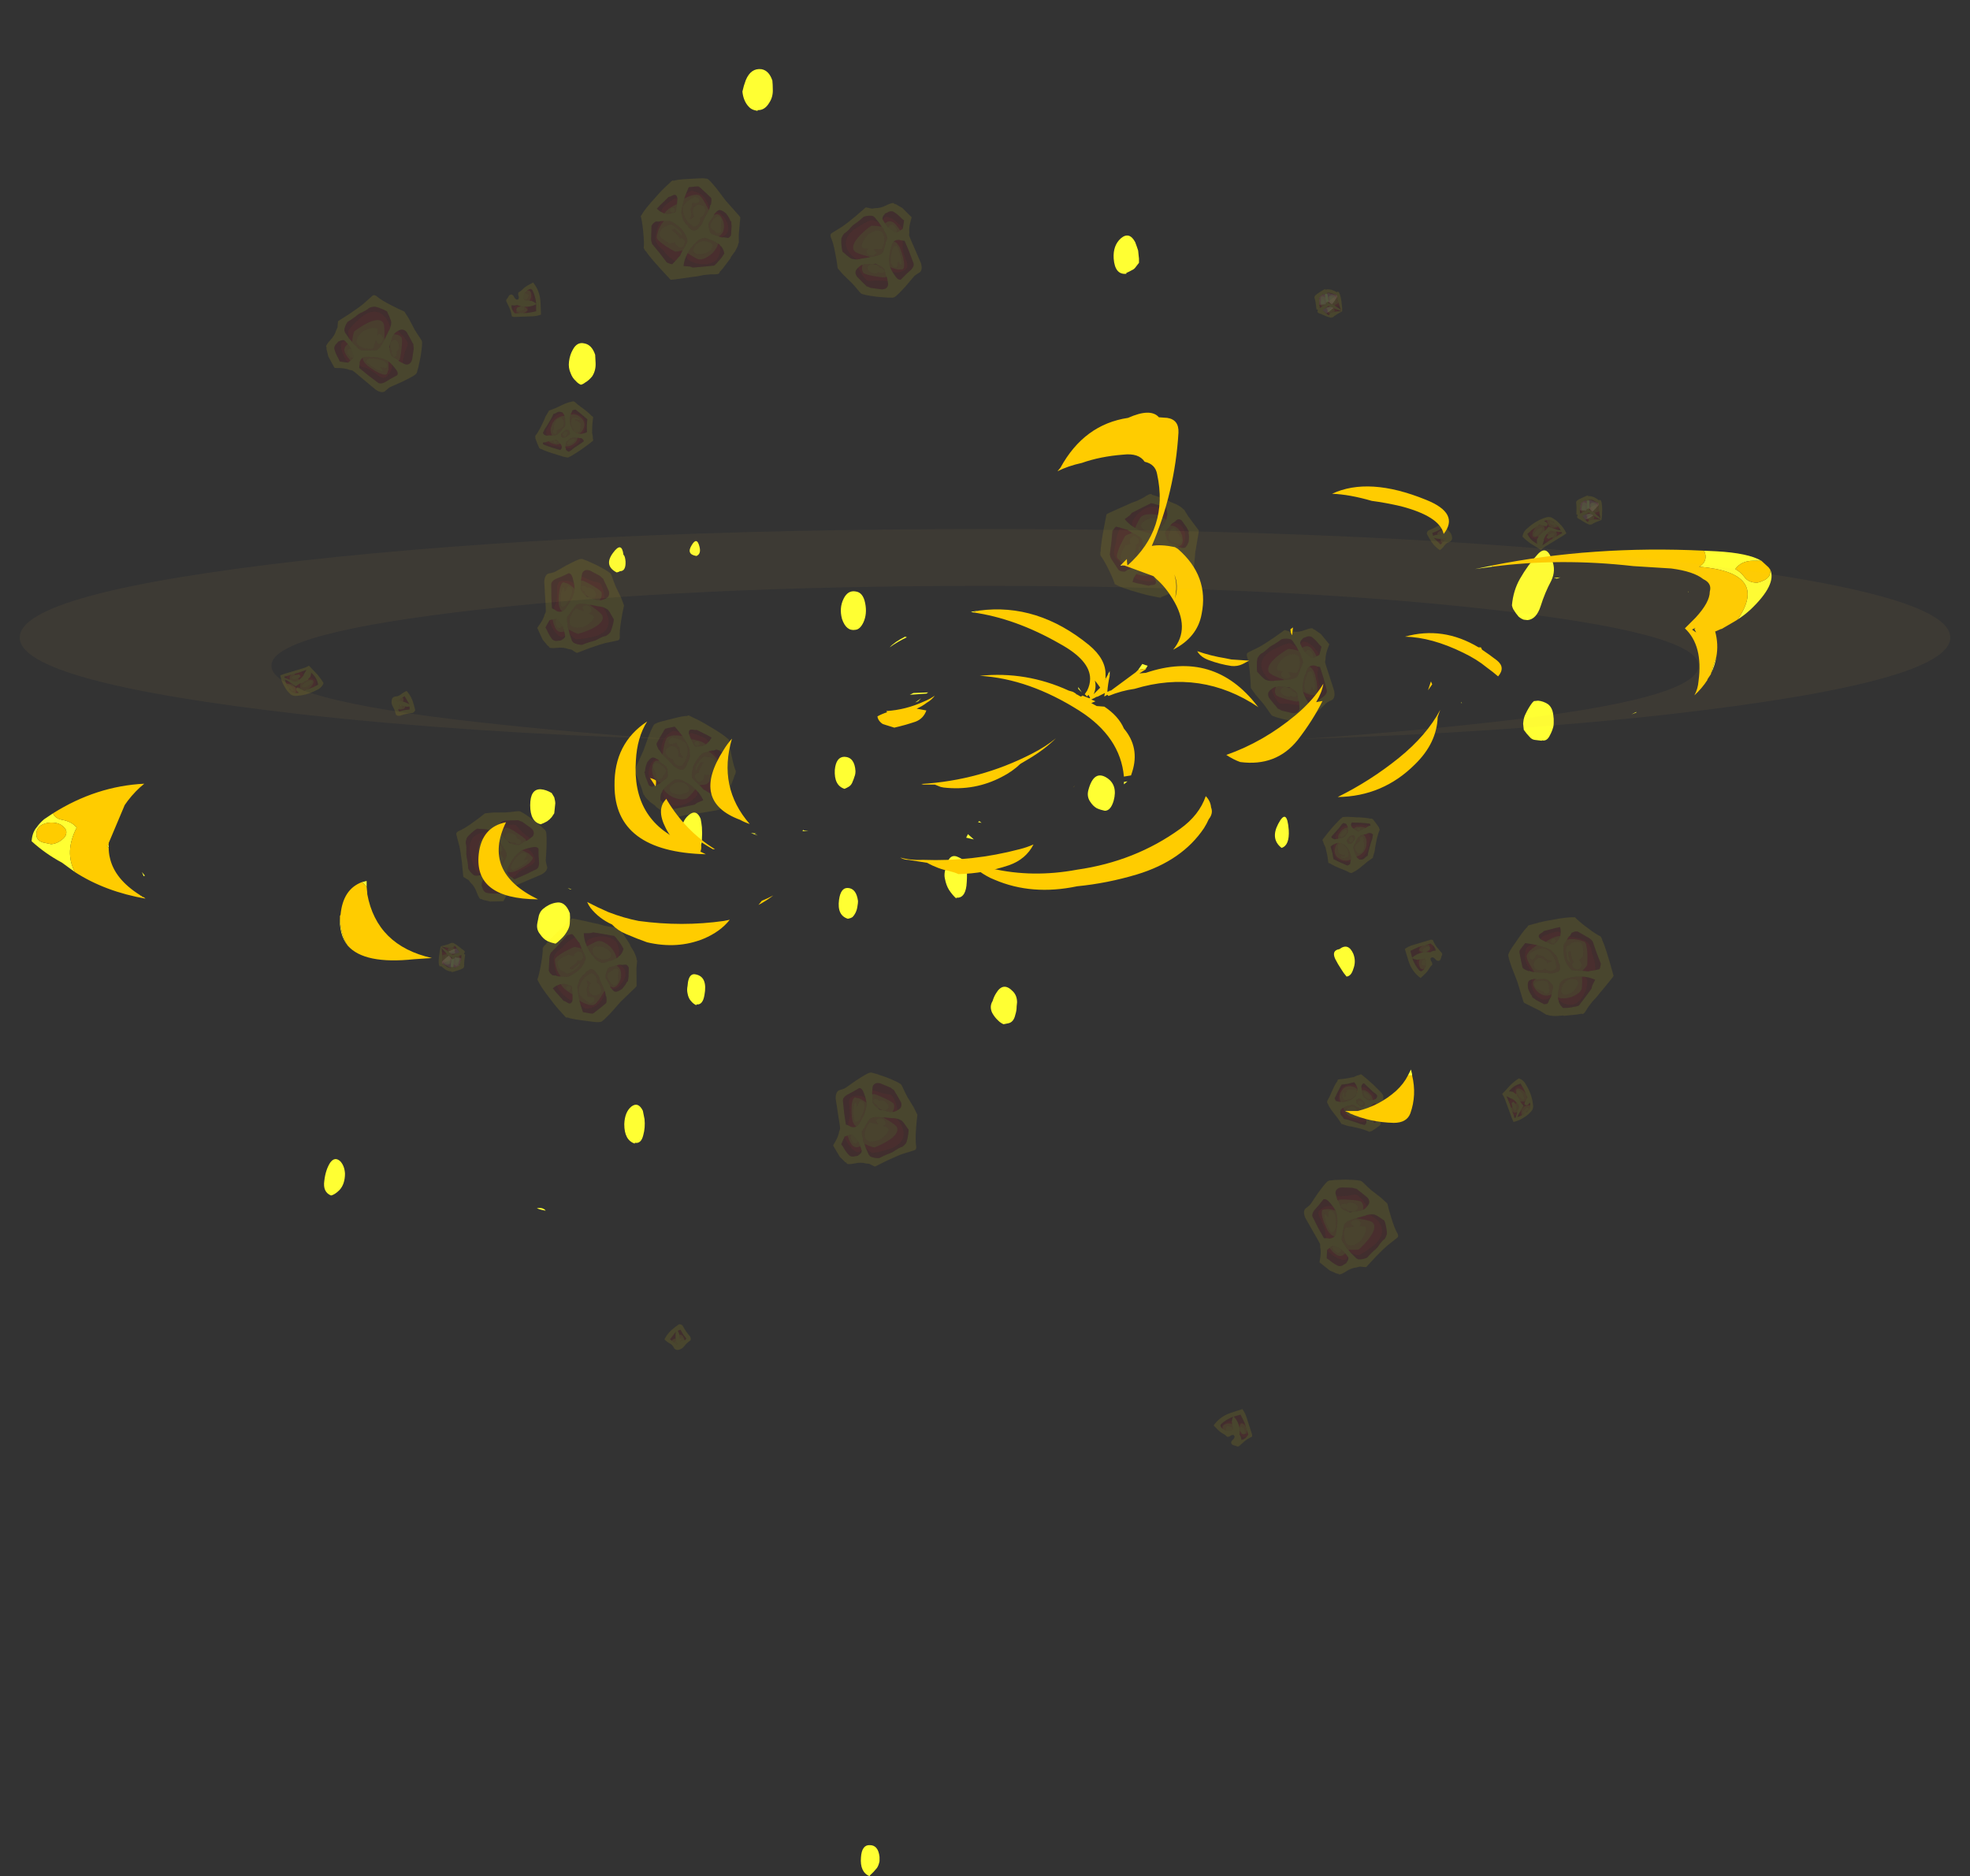 <?xml version="1.0" encoding="UTF-8" standalone="no"?>
<svg xmlns:ffdec="https://www.free-decompiler.com/flash" xmlns:xlink="http://www.w3.org/1999/xlink" ffdec:objectType="frame" height="1556.8px" width="1634.3px" xmlns="http://www.w3.org/2000/svg">
  <rect width="100%" height="100%" fill="#333333" stroke="none"/>
  <g transform="matrix(1.0, 0.0, 0.0, 1.0, 821.35, 546.7)">
    <use ffdec:characterId="3162" height="214.2" transform="matrix(7.0, 0.0, 0.0, 7.0, -552.65, -489.3)" width="145.75" xlink:href="#shape0"/>
    <use ffdec:characterId="2645" height="11.9" transform="matrix(-3.275, -6.615, 6.323, -3.131, -270.135, 147.651)" width="11.85" xlink:href="#shape1"/>
    <use ffdec:characterId="2643" height="10.45" transform="matrix(-1.45, -6.957, 6.963, -1.451, -370.161, 0.734)" width="10.65" xlink:href="#shape2"/>
    <use ffdec:characterId="2643" height="10.45" transform="matrix(-2.111, -6.786, 6.793, -2.113, -122.177, 429.498)" width="10.65" xlink:href="#shape2"/>
    <use ffdec:characterId="3152" height="2.2" transform="matrix(-4.227, -7.086, 7.086, -4.227, -489.722, 51.603)" width="2.35" xlink:href="#shape3"/>
    <use ffdec:characterId="3153" height="3.9" transform="matrix(-5.464, -4.644, 4.644, -5.464, -568.412, 39.454)" width="4.5" xlink:href="#shape4"/>
    <use ffdec:characterId="3154" height="4.0" transform="matrix(-4.676, -6.183, 6.183, -4.676, -388.616, -273.51)" width="3.7" xlink:href="#shape5"/>
    <use ffdec:characterId="2644" height="6.7" transform="matrix(-4.892, -5.763, 5.763, -4.892, -358.225, -156.551)" width="5.65" xlink:href="#shape6"/>
    <use ffdec:characterId="3155" height="3.15" transform="matrix(5.72, -6.054, 6.054, 5.72, -464.529, 247.406)" width="2.8" xlink:href="#shape7"/>
    <use ffdec:characterId="2645" height="11.9" transform="matrix(4.846, 5.584, -5.337, 4.632, 135.267, -153.536)" width="11.85" xlink:href="#shape1"/>
    <use ffdec:characterId="2643" height="10.45" transform="matrix(3.163, 6.376, -6.382, 3.166, 269.418, -36.391)" width="10.65" xlink:href="#shape2"/>
    <use ffdec:characterId="2643" height="10.45" transform="matrix(3.761, 6.044, -6.05, 3.764, -79.353, -389.404)" width="10.65" xlink:href="#shape2"/>
    <use ffdec:characterId="3152" height="2.2" transform="matrix(5.887, 5.8, -5.8, 5.887, 372.415, -115.936)" width="2.35" xlink:href="#shape3"/>
    <use ffdec:characterId="3153" height="3.9" transform="matrix(6.469, 3.12, -3.12, 6.469, 451.829, -124.036)" width="4.5" xlink:href="#shape4"/>
    <use ffdec:characterId="3154" height="4.0" transform="matrix(6.094, 4.811, -4.811, 6.094, 356.599, 224.761)" width="3.7" xlink:href="#shape5"/>
    <use ffdec:characterId="2644" height="6.7" transform="matrix(6.198, 4.349, -4.349, 6.198, 297.57, 119.052)" width="5.65" xlink:href="#shape6"/>
    <use ffdec:characterId="3155" height="3.15" transform="matrix(-4.014, 7.313, -7.313, -4.014, 298.456, -299.343)" width="2.8" xlink:href="#shape7"/>
    <use ffdec:characterId="2645" height="11.9" transform="matrix(1.155, -7.29, -6.968, -1.103, -214.528, -306.619)" width="11.85" xlink:href="#shape1"/>
    <use ffdec:characterId="2643" height="10.45" transform="matrix(6.888, -1.788, -1.789, -6.895, -429.964, 207.847)" width="10.65" xlink:href="#shape2"/>
    <use ffdec:characterId="2643" height="10.45" transform="matrix(4.724, 5.313, 5.318, -4.729, -561.786, -261.654)" width="10.65" xlink:href="#shape2"/>
    <use ffdec:characterId="2645" height="11.9" transform="matrix(-6.822, -2.821, 2.696, -6.521, 497.727, 310.254)" width="11.85" xlink:href="#shape1"/>
    <use ffdec:characterId="2645" height="11.9" transform="matrix(0.59, 7.353, -7.028, 0.564, -295.919, 211.323)" width="11.85" xlink:href="#shape1"/>
    <use ffdec:characterId="2643" height="10.45" transform="matrix(-4.396, -5.588, 5.594, -4.4, 290.042, 521.903)" width="10.65" xlink:href="#shape2"/>
    <use ffdec:characterId="3152" height="2.2" transform="matrix(-4.969, 6.594, -6.594, -4.969, -244.783, 560.453)" width="2.35" xlink:href="#shape3"/>
    <use ffdec:characterId="3153" height="3.9" transform="matrix(-4.314, 5.726, -5.726, -4.314, 458.822, 362.331)" width="4.5" xlink:href="#shape4"/>
    <use ffdec:characterId="3154" height="4.0" transform="matrix(-4.667, 6.194, -6.194, -4.667, 225.421, 634.527)" width="3.7" xlink:href="#shape5"/>
    <use ffdec:characterId="2644" height="6.7" transform="matrix(-4.551, 6.039, -6.039, -4.551, 338.142, 367.479)" width="5.65" xlink:href="#shape6"/>
    <use ffdec:characterId="3155" height="3.15" transform="matrix(-5.012, 6.651, -6.651, -5.012, 515.069, -125.174)" width="2.8" xlink:href="#shape7"/>
    <use ffdec:characterId="936" height="26.8" transform="matrix(7.0, 0.0, 0.0, -9.839, -334.25, 237.572)" width="101.1" xlink:href="#shape8"/>
    <use ffdec:characterId="927" height="67.3" transform="matrix(-9.839, 0.0, 0.0, -9.839, 648.252, 457.744)" width="146.7" xlink:href="#shape9"/>
    <use ffdec:characterId="507" height="18.3" transform="matrix(-9.642, 0.0, 0.0, -9.522, 796.576, 66.508)" width="166.1" xlink:href="#shape10"/>
  </g>
  <defs>
    <g id="shape0" transform="matrix(1.0, 0.0, 0.0, 1.0, 78.95, 69.9)">
      <path d="M14.65 -47.45 Q14.55 -49.0 15.5 -49.85 16.5 -50.7 17.2 -49.4 L17.4 -48.85 17.55 -48.4 17.6 -47.9 17.65 -47.45 17.65 -46.95 17.3 -46.5 Q17.1 -46.2 16.85 -46.1 16.5 -45.9 16.15 -45.75 L16.15 -45.65 Q14.8 -45.5 14.65 -47.45 M66.6 -11.7 Q67.1 -10.5 66.5 -9.25 65.75 -7.85 65.25 -6.25 64.75 -4.7 63.7 -4.6 L63.25 -4.65 Q62.95 -4.75 62.65 -5.0 62.3 -5.4 62.0 -5.9 61.9 -6.1 61.85 -6.35 62.0 -8.1 62.8 -9.5 63.75 -11.15 64.9 -12.4 66.0 -13.6 66.6 -11.7 M64.45 5.0 L64.95 4.95 Q65.55 5.0 66.1 5.35 66.65 5.75 66.75 6.65 L66.8 7.1 66.8 7.6 Q66.8 7.85 66.75 8.05 66.6 8.6 66.35 9.05 66.0 9.8 65.4 9.65 L65.4 9.7 64.55 9.6 Q64.2 9.55 63.95 9.25 63.6 8.9 63.25 8.4 L63.2 7.9 Q63.15 7.7 63.2 7.45 63.25 6.95 63.45 6.55 63.8 5.8 64.25 5.2 64.35 5.1 64.45 5.0 M34.15 19.55 Q35.2 17.55 35.4 20.3 35.5 22.1 34.55 22.4 33.2 21.35 34.15 19.55 M11.85 16.9 Q11.45 16.3 11.65 15.55 12.3 13.1 13.85 14.1 15.15 14.95 14.65 16.8 14.3 18.0 13.6 18.0 13.1 17.9 12.65 17.7 12.2 17.45 11.85 16.9 M2.7 39.4 Q3.2 39.9 3.2 40.7 L3.15 41.2 Q3.15 41.7 3.0 42.15 2.8 43.1 2.1 43.2 L1.6 43.3 Q1.25 43.15 1.0 42.9 0.55 42.5 0.25 41.95 -0.1 41.2 0.3 40.55 0.45 40.05 0.7 39.65 1.55 38.2 2.7 39.4 M43.05 34.95 Q43.4 35.85 43.05 36.75 42.8 37.6 42.25 37.65 41.9 37.25 41.6 36.75 41.2 36.15 40.9 35.55 40.45 34.55 41.4 34.4 42.45 33.6 43.05 34.95 M-28.55 -65.4 Q-28.95 -65.8 -29.15 -66.35 -29.3 -66.75 -29.35 -67.25 -29.2 -67.95 -28.95 -68.6 -28.35 -70.05 -27.1 -69.9 -26.2 -69.75 -25.8 -68.55 -25.75 -68.05 -25.75 -67.55 -25.7 -66.65 -26.15 -65.95 -26.7 -65.0 -27.55 -65.05 L-27.55 -64.95 -27.95 -65.05 Q-28.3 -65.15 -28.55 -65.4 M-48.1 -37.4 Q-47.2 -37.25 -46.8 -36.05 L-46.75 -35.1 Q-46.7 -34.2 -47.15 -33.5 -47.55 -33.0 -48.0 -32.75 -48.25 -32.55 -48.5 -32.5 -48.85 -32.65 -49.1 -32.95 -49.5 -33.3 -49.7 -33.85 -50.0 -34.5 -49.9 -35.25 -49.8 -36.05 -49.45 -36.65 -48.95 -37.6 -48.1 -37.4 M-35.35 -13.5 Q-34.75 -14.5 -34.45 -13.35 -34.2 -12.45 -34.8 -12.2 -36.05 -12.4 -35.35 -13.5 M-43.2 -11.55 Q-43.15 -10.4 -43.85 -10.4 -44.0 -10.3 -44.25 -10.25 -45.8 -11.05 -44.7 -12.55 -43.65 -14.0 -43.45 -12.35 -43.25 -12.2 -43.2 -11.55 M-15.95 -8.0 Q-15.05 -7.9 -14.8 -6.6 -14.55 -5.35 -15.0 -4.35 -15.4 -3.5 -15.95 -3.45 -17.05 -3.25 -17.55 -4.75 -17.9 -6.05 -17.35 -7.15 -16.85 -8.15 -15.95 -8.0 M-15.95 13.3 Q-15.95 13.55 -16.0 13.75 -16.15 14.25 -16.35 14.7 -16.5 15.0 -16.75 15.15 -17.0 15.3 -17.25 15.4 -18.5 15.0 -18.4 13.15 -18.25 11.6 -17.25 11.6 -16.05 11.65 -15.95 13.3 M-5.35 26.05 Q-5.45 25.65 -5.35 25.15 L-5.05 24.15 Q-4.75 23.2 -4.0 23.4 -3.45 23.6 -2.9 24.0 -2.8 24.5 -2.75 25.0 -2.7 25.95 -2.8 26.9 -3.0 28.4 -4.0 28.3 L-4.0 28.4 Q-4.45 28.0 -4.85 27.4 -5.2 26.85 -5.35 26.05 M-35.7 18.5 Q-34.8 17.75 -34.3 18.95 -34.2 19.45 -34.15 19.95 -34.1 20.65 -34.15 21.4 -34.15 22.3 -34.8 22.65 L-35.25 22.85 Q-36.45 22.4 -36.55 20.6 -36.6 19.25 -35.7 18.5 M-35.4 40.6 Q-35.75 40.25 -35.85 39.65 -35.95 39.25 -35.85 38.75 L-35.8 38.3 Q-35.6 37.2 -34.85 37.4 -33.45 37.7 -33.85 39.85 -34.05 41.05 -34.8 40.95 L-34.8 41.05 Q-35.15 40.9 -35.4 40.6 M-41.1 56.45 Q-41.35 57.5 -42.1 57.35 L-42.1 57.45 Q-43.35 57.05 -43.35 55.15 -43.3 53.7 -42.5 53.05 -41.7 52.45 -41.15 53.55 -41.05 54.05 -40.95 54.55 -40.85 55.55 -41.1 56.45 M-15.7 29.2 Q-15.75 29.7 -15.95 30.1 -16.1 30.4 -16.3 30.6 -16.55 30.75 -16.85 30.8 -18.15 30.4 -17.9 28.55 -17.7 27.1 -16.85 27.15 -15.85 27.2 -15.65 28.7 -15.65 28.95 -15.7 29.2 M-51.65 18.3 Q-51.8 18.55 -51.95 18.75 -52.2 19.05 -52.5 19.25 -52.85 19.45 -53.25 19.6 -54.5 19.3 -54.5 17.35 -54.5 15.4 -53.25 15.45 -52.6 15.5 -51.95 15.9 -51.8 16.15 -51.65 16.4 -51.6 16.6 -51.55 16.85 -51.5 17.1 -51.55 17.35 L-51.65 18.3 M-49.8 30.15 Q-49.75 30.65 -49.8 31.15 -49.8 31.65 -50.0 32.05 -50.35 32.75 -50.85 33.2 -51.25 33.6 -51.5 33.75 -52.0 33.65 -52.45 33.45 -52.95 33.2 -53.35 32.6 -53.8 32.05 -53.65 31.3 L-53.55 30.8 Q-53.45 30.05 -53.0 29.65 -52.3 29.05 -51.5 28.9 -50.35 28.65 -49.8 30.15 M-78.9 61.85 Q-78.75 60.55 -78.2 59.7 -77.65 58.95 -77.0 59.55 -76.5 60.1 -76.45 61.0 -76.45 62.25 -77.1 62.95 -77.65 63.5 -78.1 63.6 -79.1 63.2 -78.9 61.85 M-15.3 142.05 Q-15.2 140.55 -14.25 140.6 -13.25 140.6 -13.1 142.0 L-13.1 142.5 Q-13.2 143.0 -13.4 143.3 -13.8 143.8 -14.25 144.2 L-14.25 144.3 Q-15.45 143.8 -15.3 142.05" fill="#ffff33" fill-rule="evenodd" stroke="none"/>
    </g>
    <g id="shape1" transform="matrix(1.0, 0.0, 0.0, 1.0, 5.85, 11.9)">
      <path d="M2.45 -11.45 L3.9 -9.6 5.05 -8.35 Q6.0 -7.25 6.0 -7.05 L6.0 -6.75 Q6.0 -6.45 5.65 -4.85 5.4 -3.6 5.2 -3.2 L5.2 -3.05 Q5.2 -3.0 4.55 -2.5 3.9 -1.95 3.05 -1.4 1.55 -0.35 0.75 -0.05 L0.7 -0.05 0.7 0.0 0.5 -0.1 Q-0.25 -0.4 -1.25 -0.65 -2.15 -0.9 -2.8 -0.95 -3.1 -1.15 -3.15 -1.3 -3.7 -1.75 -5.85 -4.65 -5.85 -4.8 -5.45 -6.15 -5.1 -7.3 -5.0 -7.7 -4.9 -7.95 -4.75 -8.4 L-4.55 -9.2 -4.5 -9.55 Q-4.45 -9.85 -4.4 -10.0 -4.3 -10.25 -4.15 -10.2 L-3.7 -10.5 Q-3.05 -10.85 -2.45 -11.2 L-2.25 -11.25 Q-1.9 -11.45 -1.6 -11.6 -0.85 -11.9 -0.65 -11.85 L-0.55 -11.9 0.3 -11.75 2.3 -11.6 2.45 -11.45 M2.4 -8.65 Q2.75 -8.9 2.75 -9.1 2.75 -9.35 2.6 -9.65 2.55 -9.75 2.5 -9.85 2.05 -10.35 1.75 -10.5 L1.65 -10.65 1.55 -10.65 1.15 -10.75 0.15 -10.85 Q-0.2 -10.7 -0.2 -10.5 L-0.2 -10.1 -0.25 -9.8 -0.25 -9.75 -0.2 -9.45 -0.1 -8.85 -0.05 -8.6 0.05 -8.4 0.25 -8.3 0.8 -8.05 1.15 -8.05 Q1.5 -8.25 1.9 -8.45 L1.95 -8.45 2.1 -8.5 2.3 -8.55 2.3 -8.6 2.4 -8.65 M3.9 -4.85 Q4.35 -4.95 4.7 -5.05 L4.75 -5.1 4.95 -5.9 5.0 -6.2 4.95 -6.25 4.95 -6.3 4.35 -7.25 3.95 -7.85 Q3.8 -7.95 3.4 -7.95 L3.2 -7.95 3.15 -7.9 2.7 -7.85 2.55 -7.8 2.5 -7.8 Q1.35 -7.35 0.85 -7.25 L0.6 -7.1 Q0.0 -6.75 0.0 -6.4 0.0 -6.3 0.05 -6.2 L0.2 -5.9 Q0.3 -5.75 0.45 -5.65 L0.6 -5.4 1.0 -5.0 1.35 -4.85 1.8 -4.65 2.4 -4.65 3.4 -4.75 3.9 -4.85 M0.55 -2.8 L0.65 -3.4 0.65 -3.6 0.5 -4.05 0.35 -4.3 0.35 -4.35 0.25 -4.55 Q0.05 -4.9 -0.2 -5.2 L-0.6 -5.55 -1.0 -5.8 -1.25 -5.9 -1.35 -5.9 -2.05 -5.65 -2.2 -5.6 -2.4 -5.5 -2.7 -5.4 -3.05 -5.3 -3.15 -5.2 -3.7 -4.85 -4.1 -4.55 -4.1 -4.4 Q-4.1 -4.3 -4.0 -3.9 L-3.0 -2.8 Q-2.45 -2.15 -2.2 -1.85 L-1.9 -1.7 Q-1.55 -1.6 -1.35 -1.6 L-0.25 -1.45 -0.2 -1.45 Q0.05 -1.55 0.1 -1.6 L0.35 -1.85 0.4 -2.25 0.5 -2.45 0.55 -2.8 M1.4 -5.35 L1.4 -5.35 M1.4 -2.7 Q1.45 -2.5 1.5 -2.35 1.55 -2.15 1.65 -2.0 L1.8 -1.75 Q2.25 -2.05 2.85 -2.55 L3.3 -2.9 Q3.35 -3.05 3.45 -3.2 3.65 -3.45 3.65 -3.6 3.65 -3.8 3.4 -3.9 L3.3 -3.95 2.65 -4.0 1.95 -4.0 1.7 -3.95 1.65 -3.8 Q1.5 -3.45 1.4 -3.15 L1.4 -2.9 Q1.4 -2.8 1.4 -2.7 M-1.2 -9.8 L-1.25 -9.85 -1.25 -9.9 Q-1.4 -10.1 -1.65 -10.25 L-1.95 -10.4 -2.0 -10.4 Q-2.6 -10.15 -3.05 -9.8 -3.55 -9.5 -3.55 -9.35 L-3.55 -9.3 Q-3.75 -8.55 -4.1 -7.05 L-4.1 -6.95 Q-4.05 -6.8 -4.05 -6.6 -4.1 -6.05 -4.1 -5.9 L-3.9 -5.9 Q-3.4 -5.9 -2.9 -6.05 L-2.6 -6.15 -2.0 -6.4 -1.95 -6.45 Q-1.55 -6.65 -1.3 -6.9 -1.05 -7.0 -0.85 -7.3 -0.6 -7.65 -0.6 -7.9 L-0.65 -8.25 -0.7 -8.4 Q-0.75 -8.7 -0.8 -8.95 L-0.85 -9.0 -0.85 -9.1 -1.0 -9.5 -1.1 -9.7 -1.2 -9.8" fill="#ffe700" fill-opacity="0.106" fill-rule="evenodd" stroke="none"/>
      <path d="M0.15 -9.3 Q0.15 -9.65 0.5 -9.65 0.65 -9.65 0.75 -9.55 L1.55 -9.5 Q1.8 -9.5 1.95 -9.25 2.05 -9.15 2.05 -9.0 2.05 -8.8 1.6 -8.5 1.2 -8.25 0.9 -8.25 0.6 -8.25 0.4 -8.7 L0.3 -8.95 Q0.2 -9.0 0.15 -9.1 L0.15 -9.3 M3.8 -6.0 Q3.8 -5.8 3.3 -5.3 2.8 -4.75 2.45 -4.75 1.7 -4.75 1.0 -5.45 0.75 -5.7 0.6 -6.0 0.45 -6.25 0.45 -6.4 0.45 -6.6 0.65 -6.75 0.8 -6.95 1.1 -7.0 1.35 -7.05 1.55 -6.95 L1.7 -7.15 Q1.9 -7.35 2.25 -7.4 2.55 -7.5 2.75 -7.3 3.0 -7.1 3.0 -6.65 3.0 -6.45 2.85 -6.25 2.65 -5.95 2.3 -5.95 1.8 -5.95 1.55 -6.25 L1.6 -6.25 1.2 -5.85 1.25 -5.8 Q1.2 -5.8 1.3 -5.8 1.35 -5.8 1.5 -5.85 1.65 -5.9 1.7 -5.9 L2.0 -5.8 Q2.25 -5.7 2.35 -5.7 L2.6 -5.75 3.05 -5.75 3.1 -6.2 Q3.15 -6.55 3.4 -6.55 3.65 -6.55 3.75 -6.3 L3.8 -6.0 M1.4 -5.35 L1.4 -5.35 M2.2 -3.65 Q2.2 -3.55 2.1 -3.4 2.0 -3.3 1.9 -3.3 1.7 -3.3 1.65 -3.45 L1.65 -3.6 Q1.65 -3.9 1.9 -3.9 2.2 -3.9 2.2 -3.65 M0.0 -3.15 Q0.0 -2.95 -0.35 -2.7 -0.7 -2.5 -1.0 -2.5 -1.25 -2.5 -1.6 -3.2 L-1.85 -3.9 Q-1.7 -4.3 -1.6 -4.5 -1.85 -4.55 -2.0 -4.8 -2.1 -4.95 -2.1 -5.1 -2.1 -5.35 -1.95 -5.5 -1.8 -5.6 -1.55 -5.6 -1.35 -5.65 -1.2 -5.5 -1.05 -5.4 -1.05 -5.2 -1.05 -5.05 -1.1 -4.9 -0.9 -4.85 -0.7 -4.55 -0.6 -4.35 -0.3 -3.9 -0.15 -4.1 -0.15 -4.15 -0.15 -4.25 -0.45 -4.65 L-0.8 -5.15 -0.7 -5.15 Q-0.35 -5.15 0.0 -4.4 0.2 -4.05 0.3 -3.65 0.3 -3.5 0.0 -3.15 M-1.2 -8.85 Q-0.95 -8.65 -0.95 -8.05 -0.95 -7.7 -1.15 -7.35 -1.45 -6.75 -2.1 -6.75 -2.4 -6.75 -2.5 -7.05 -2.55 -7.2 -2.5 -7.4 -2.5 -7.85 -2.25 -8.3 -2.05 -8.65 -1.75 -8.85 -1.45 -9.0 -1.2 -8.85" fill="#ffcc00" fill-opacity="0.106" fill-rule="evenodd" stroke="none"/>
      <path d="M-0.25 -9.8 L-0.2 -10.1 -0.2 -10.5 Q-0.2 -10.7 0.15 -10.85 L1.15 -10.75 1.55 -10.65 1.65 -10.65 1.75 -10.5 Q2.05 -10.35 2.5 -9.85 2.55 -9.75 2.6 -9.65 2.75 -9.35 2.75 -9.1 2.75 -8.9 2.4 -8.65 L2.45 -8.7 2.45 -8.75 Q2.45 -9.3 1.95 -9.8 1.5 -10.3 0.95 -10.4 0.3 -10.55 -0.1 -10.0 L-0.25 -9.8 M2.7 -7.85 L3.15 -7.9 3.2 -7.95 3.4 -7.95 Q3.8 -7.95 3.95 -7.85 L4.35 -7.25 4.95 -6.3 4.95 -6.25 5.0 -6.2 4.95 -5.9 4.75 -5.1 4.7 -5.05 Q4.35 -4.95 3.9 -4.85 4.4 -5.3 4.4 -5.5 4.4 -6.6 3.7 -7.25 3.3 -7.65 2.7 -7.85 M0.5 -2.45 L0.4 -2.25 0.35 -1.85 0.1 -1.6 Q0.05 -1.55 -0.2 -1.45 L-0.25 -1.45 -1.35 -1.6 Q-1.55 -1.6 -1.9 -1.7 L-2.2 -1.85 Q-2.45 -2.15 -3.0 -2.8 L-4.0 -3.9 Q-4.1 -4.3 -4.1 -4.4 L-4.1 -4.55 -3.7 -4.85 Q-3.7 -4.7 -3.5 -4.35 -3.25 -3.85 -2.9 -3.45 L-2.7 -3.25 Q-2.1 -2.1 -1.35 -2.1 -0.1 -2.1 0.5 -2.45 M1.5 -2.35 Q1.6 -2.3 1.65 -2.3 1.95 -2.3 2.65 -2.95 3.3 -3.6 3.3 -3.75 L3.3 -3.95 3.4 -3.9 Q3.65 -3.8 3.65 -3.6 3.65 -3.45 3.45 -3.2 3.35 -3.05 3.3 -2.9 L2.85 -2.55 Q2.25 -2.05 1.8 -1.75 L1.65 -2.0 Q1.55 -2.15 1.5 -2.35 M-2.9 -6.05 Q-3.4 -5.9 -3.9 -5.9 L-4.1 -5.9 Q-4.1 -6.05 -4.05 -6.6 -4.05 -6.8 -4.1 -6.95 L-4.1 -7.05 Q-3.75 -8.55 -3.55 -9.3 L-3.55 -9.35 Q-3.55 -9.5 -3.05 -9.8 -2.6 -10.15 -2.0 -10.4 L-1.95 -10.4 -1.65 -10.25 Q-1.4 -10.1 -1.25 -9.9 L-1.25 -9.85 -1.2 -9.8 -1.35 -9.75 -1.35 -9.8 Q-1.8 -9.95 -2.25 -9.85 -2.85 -9.75 -3.15 -9.3 -3.6 -8.7 -3.6 -7.65 -3.6 -7.25 -3.5 -6.85 -3.35 -6.15 -3.0 -6.1 L-2.9 -6.05" fill="#b30000" fill-opacity="0.106" fill-rule="evenodd" stroke="none"/>
      <path d="M0.15 -9.3 L0.15 -9.1 Q0.2 -9.0 0.3 -8.95 L0.4 -8.7 Q0.6 -8.25 0.9 -8.25 1.2 -8.25 1.6 -8.5 2.05 -8.8 2.05 -9.0 2.05 -9.15 1.95 -9.25 1.8 -9.5 1.55 -9.5 L0.75 -9.55 Q0.65 -9.65 0.5 -9.65 0.15 -9.65 0.15 -9.3 M2.1 -8.5 L1.95 -8.45 1.9 -8.45 Q1.5 -8.25 1.15 -8.05 L0.8 -8.05 0.25 -8.3 0.05 -8.4 -0.05 -8.6 -0.1 -8.85 -0.2 -9.45 -0.05 -9.6 Q0.3 -9.95 0.9 -9.9 1.4 -9.85 1.8 -9.55 2.25 -9.25 2.25 -8.85 2.25 -8.75 2.1 -8.5 M3.4 -4.75 L2.4 -4.65 1.8 -4.65 1.35 -4.85 1.0 -5.0 0.6 -5.4 0.45 -5.65 Q0.3 -5.75 0.2 -5.9 L0.05 -6.2 Q0.0 -6.3 0.0 -6.4 0.0 -6.75 0.6 -7.1 L0.85 -7.25 Q1.35 -7.35 2.5 -7.8 L2.55 -7.8 3.15 -7.35 Q4.05 -6.65 4.05 -6.3 4.05 -5.7 3.55 -4.95 L3.4 -4.75 M3.8 -6.0 L3.75 -6.3 Q3.65 -6.55 3.4 -6.55 3.15 -6.55 3.1 -6.2 L3.05 -5.75 2.6 -5.75 2.35 -5.7 Q2.25 -5.7 2.0 -5.8 L1.7 -5.9 Q1.65 -5.9 1.5 -5.85 1.35 -5.8 1.3 -5.8 1.2 -5.8 1.25 -5.8 L1.2 -5.85 1.6 -6.25 1.55 -6.25 Q1.8 -5.95 2.3 -5.95 2.65 -5.95 2.85 -6.25 3.0 -6.45 3.0 -6.65 3.0 -7.1 2.75 -7.3 2.55 -7.5 2.25 -7.4 1.9 -7.35 1.7 -7.15 L1.55 -6.95 Q1.35 -7.05 1.1 -7.0 0.8 -6.95 0.65 -6.75 0.45 -6.6 0.45 -6.4 0.45 -6.25 0.6 -6.0 0.75 -5.7 1.0 -5.45 1.7 -4.75 2.45 -4.75 2.8 -4.75 3.3 -5.3 3.8 -5.8 3.8 -6.0 M-2.4 -5.5 L-2.2 -5.6 -2.05 -5.65 -1.35 -5.9 -1.25 -5.9 -1.0 -5.8 -0.6 -5.55 -0.2 -5.2 Q0.05 -4.9 0.25 -4.55 L0.35 -4.35 0.35 -4.3 0.5 -4.05 0.65 -3.6 0.65 -3.4 0.55 -2.8 Q-0.2 -2.25 -1.35 -2.25 -1.65 -2.25 -2.2 -3.45 -2.65 -4.55 -2.65 -4.7 -2.65 -4.8 -2.4 -5.5 M2.65 -4.0 L2.6 -3.9 Q2.4 -3.6 2.15 -3.3 1.8 -2.9 1.4 -2.7 1.4 -2.8 1.4 -2.9 L1.4 -3.15 Q1.5 -3.45 1.65 -3.8 L1.7 -3.95 1.95 -4.0 2.65 -4.0 M0.0 -3.15 Q0.3 -3.5 0.3 -3.65 0.2 -4.05 0.0 -4.4 -0.35 -5.15 -0.7 -5.15 L-0.8 -5.15 -0.45 -4.65 Q-0.15 -4.25 -0.15 -4.15 -0.15 -4.1 -0.3 -3.9 -0.6 -4.35 -0.7 -4.55 -0.9 -4.85 -1.1 -4.9 -1.05 -5.05 -1.05 -5.2 -1.05 -5.4 -1.2 -5.5 -1.35 -5.65 -1.55 -5.6 -1.8 -5.6 -1.95 -5.5 -2.1 -5.35 -2.1 -5.1 -2.1 -4.95 -2.0 -4.8 -1.85 -4.55 -1.6 -4.5 -1.7 -4.3 -1.85 -3.9 L-1.6 -3.2 Q-1.25 -2.5 -1.0 -2.5 -0.7 -2.5 -0.35 -2.7 0.0 -2.95 0.0 -3.15 M2.2 -3.65 Q2.2 -3.9 1.9 -3.9 1.65 -3.9 1.65 -3.6 L1.65 -3.45 Q1.7 -3.3 1.9 -3.3 2.0 -3.3 2.1 -3.4 2.2 -3.55 2.2 -3.65 M-1.0 -9.5 L-0.85 -9.1 -0.85 -9.0 -0.8 -8.95 Q-0.75 -8.7 -0.7 -8.4 L-0.65 -8.25 -0.6 -7.9 Q-0.6 -7.65 -0.85 -7.3 -1.05 -7.0 -1.3 -6.9 -1.55 -6.65 -1.95 -6.45 L-2.0 -6.4 -2.6 -6.15 -2.8 -6.6 Q-3.1 -7.35 -3.1 -7.55 -3.1 -8.0 -2.65 -8.55 -2.2 -9.1 -1.6 -9.35 -1.3 -9.5 -1.0 -9.5 M-1.2 -8.85 Q-1.45 -9.0 -1.75 -8.85 -2.05 -8.65 -2.25 -8.3 -2.5 -7.85 -2.5 -7.4 -2.55 -7.2 -2.5 -7.05 -2.4 -6.75 -2.1 -6.75 -1.45 -6.75 -1.15 -7.35 -0.95 -7.7 -0.95 -8.05 -0.95 -8.65 -1.2 -8.85" fill="#ff9900" fill-opacity="0.106" fill-rule="evenodd" stroke="none"/>
      <path d="M-0.25 -9.8 L-0.1 -10.0 Q0.3 -10.55 0.95 -10.4 1.5 -10.3 1.95 -9.8 2.45 -9.3 2.45 -8.75 L2.45 -8.7 2.4 -8.65 2.3 -8.6 2.3 -8.55 2.1 -8.5 Q2.25 -8.75 2.25 -8.85 2.25 -9.25 1.8 -9.55 1.4 -9.85 0.9 -9.9 0.3 -9.95 -0.05 -9.6 L-0.2 -9.45 -0.25 -9.75 -0.25 -9.8 M3.9 -4.85 L3.4 -4.75 3.55 -4.95 Q4.05 -5.7 4.05 -6.3 4.05 -6.65 3.15 -7.35 L2.55 -7.8 2.7 -7.85 Q3.3 -7.65 3.7 -7.25 4.4 -6.6 4.4 -5.5 4.4 -5.3 3.9 -4.85 M-2.4 -5.5 Q-2.65 -4.8 -2.65 -4.7 -2.65 -4.55 -2.2 -3.45 -1.65 -2.25 -1.35 -2.25 -0.2 -2.25 0.55 -2.8 L0.5 -2.45 Q-0.1 -2.1 -1.35 -2.1 -2.1 -2.1 -2.7 -3.25 L-2.9 -3.45 Q-3.25 -3.85 -3.5 -4.35 -3.7 -4.7 -3.7 -4.85 L-3.15 -5.2 -3.05 -5.3 -2.7 -5.4 -2.4 -5.5 M1.4 -2.7 Q1.8 -2.9 2.15 -3.3 2.4 -3.6 2.6 -3.9 L2.65 -4.0 3.3 -3.95 3.3 -3.75 Q3.3 -3.6 2.65 -2.95 1.95 -2.3 1.65 -2.3 1.6 -2.3 1.5 -2.35 1.45 -2.5 1.4 -2.7 M-1.2 -9.8 L-1.1 -9.7 -1.0 -9.5 Q-1.3 -9.5 -1.6 -9.35 -2.2 -9.1 -2.65 -8.55 -3.1 -8.0 -3.1 -7.55 -3.1 -7.35 -2.8 -6.6 L-2.6 -6.15 -2.9 -6.05 -3.0 -6.1 Q-3.35 -6.15 -3.5 -6.85 -3.6 -7.25 -3.6 -7.65 -3.6 -8.7 -3.15 -9.3 -2.85 -9.75 -2.25 -9.85 -1.8 -9.95 -1.35 -9.8 L-1.35 -9.75 -1.2 -9.8" fill="#ff0000" fill-opacity="0.106" fill-rule="evenodd" stroke="none"/>
    </g>
    <g id="shape2" transform="matrix(1.0, 0.0, 0.0, 1.0, 5.6, 10.15)">
      <path d="M4.65 -5.35 Q5.05 -3.95 5.05 -3.6 5.05 -3.5 5.0 -3.35 4.95 -3.25 4.9 -3.2 L4.65 -2.8 4.5 -2.6 3.95 -1.85 Q2.85 -0.5 2.6 -0.45 L2.35 -0.4 Q1.55 -0.3 1.05 -0.2 L-0.35 0.15 -1.3 0.3 Q-2.05 -0.05 -2.85 -0.35 -4.1 -0.85 -4.9 -0.95 L-4.95 -1.0 Q-5.05 -1.0 -5.1 -1.1 -5.15 -1.2 -5.15 -1.25 L-5.15 -1.45 Q-5.15 -1.6 -5.15 -1.85 L-5.15 -2.75 Q-5.15 -3.1 -5.35 -4.65 L-5.6 -6.2 Q-5.6 -6.25 -5.3 -6.55 L-5.1 -6.75 -4.95 -7.1 Q-4.6 -7.65 -4.55 -8.35 -4.45 -9.35 -4.2 -9.25 -4.1 -9.4 -3.85 -9.5 -3.6 -9.65 -3.3 -9.8 L-1.8 -10.15 -1.7 -10.05 Q-0.95 -9.2 -0.45 -9.0 -0.35 -8.9 -0.25 -8.85 L-0.2 -8.8 Q0.15 -8.7 1.3 -8.55 L3.3 -8.25 Q4.05 -8.05 4.15 -7.6 L4.15 -7.2 Q4.15 -6.9 4.2 -6.75 L4.65 -5.35 M-0.1 -7.75 L-0.35 -7.5 Q-0.5 -7.25 -0.5 -7.05 L-0.5 -6.9 Q-0.45 -6.65 -0.15 -6.35 -0.05 -6.25 0.1 -6.1 0.25 -5.9 0.5 -5.7 1.05 -5.2 1.75 -4.95 L1.8 -4.95 2.3 -4.9 2.8 -4.9 Q3.6 -4.9 3.7 -5.25 L3.5 -6.1 Q3.45 -6.3 3.35 -6.9 3.2 -7.4 2.9 -7.5 L1.4 -7.8 0.1 -8.0 -0.1 -7.75 M-0.1 -1.75 Q-0.05 -1.5 0.05 -1.35 0.2 -1.15 0.5 -1.1 L0.7 -1.1 1.6 -1.3 Q1.95 -1.4 2.25 -1.45 L2.5 -1.65 2.6 -1.7 2.7 -1.8 3.45 -2.7 3.55 -2.85 Q3.65 -3.05 3.65 -3.2 3.65 -3.5 3.4 -3.7 L3.05 -3.85 2.8 -3.95 2.75 -3.95 2.7 -4.0 2.5 -4.0 2.45 -4.0 Q2.15 -4.1 1.85 -4.2 L1.8 -4.2 1.7 -4.25 1.65 -4.25 Q1.4 -4.25 0.9 -3.95 L0.75 -3.85 0.6 -3.75 0.45 -3.45 0.4 -3.4 Q0.15 -3.0 -0.05 -2.65 L-0.1 -2.4 -0.15 -2.25 Q-0.15 -1.95 -0.1 -1.75 M-1.2 -8.55 L-1.65 -8.95 -1.95 -9.2 Q-2.1 -9.15 -2.25 -9.1 -2.95 -8.95 -3.35 -8.75 -3.65 -8.65 -3.75 -8.25 L-3.75 -8.15 -3.8 -7.75 -3.75 -7.65 Q-3.65 -7.25 -3.4 -7.15 L-3.35 -7.15 -2.85 -7.15 -2.65 -7.15 -2.3 -7.2 -2.15 -7.25 -2.1 -7.25 -2.1 -7.3 -2.0 -7.3 -1.45 -7.55 -1.4 -7.55 -1.25 -7.7 -1.2 -7.85 -1.2 -8.2 -1.2 -8.55 M-3.15 -6.6 L-3.2 -6.6 -4.0 -6.5 -4.05 -6.5 Q-4.15 -6.45 -4.3 -6.4 -4.65 -6.05 -4.8 -5.45 -4.7 -4.95 -4.65 -4.35 L-4.65 -4.2 -4.6 -3.75 Q-4.3 -2.8 -4.35 -2.5 -4.25 -2.2 -4.1 -2.0 -4.0 -1.8 -3.05 -1.35 L-2.65 -1.2 -2.35 -1.3 Q-1.5 -1.55 -1.35 -1.7 -1.15 -1.9 -1.0 -2.15 -0.85 -2.4 -0.8 -2.65 L-0.75 -2.75 -0.4 -3.6 Q-0.05 -4.5 -0.05 -4.75 L-0.05 -4.85 -0.1 -5.15 -0.1 -5.2 -0.15 -5.2 -0.25 -5.35 -0.5 -5.6 -0.5 -5.65 -0.95 -6.1 -1.0 -6.2 -1.2 -6.4 -1.2 -6.45 Q-1.6 -6.6 -2.05 -6.6 L-2.45 -6.65 -2.7 -6.6 -3.15 -6.6" fill="#ffe700" fill-opacity="0.106" fill-rule="evenodd" stroke="none"/>
      <path d="M2.3 -4.9 L2.35 -4.9 Q2.7 -5.05 2.9 -5.6 3.0 -5.95 3.0 -6.3 3.0 -6.6 2.75 -6.75 2.6 -6.9 2.15 -6.95 L1.35 -7.15 Q0.85 -7.25 0.5 -7.5 0.2 -7.8 -0.1 -7.75 L0.1 -8.0 1.4 -7.8 2.9 -7.5 Q3.2 -7.4 3.35 -6.9 3.45 -6.3 3.5 -6.1 L3.7 -5.25 Q3.6 -4.9 2.8 -4.9 L2.3 -4.9 M-0.1 -1.75 L0.65 -1.7 Q1.6 -1.7 1.85 -1.95 1.9 -2.05 2.05 -2.3 2.15 -2.6 2.3 -2.8 L2.75 -3.45 3.05 -3.85 3.4 -3.7 Q3.65 -3.5 3.65 -3.2 3.65 -3.05 3.55 -2.85 L3.45 -2.7 2.7 -1.8 2.6 -1.7 2.5 -1.65 2.25 -1.45 Q1.95 -1.4 1.6 -1.3 L0.7 -1.1 0.5 -1.1 Q0.2 -1.15 0.05 -1.35 -0.05 -1.5 -0.1 -1.75 M0.75 -3.85 L0.45 -3.45 0.6 -3.75 0.75 -3.85 M-3.35 -7.15 L-3.4 -7.15 Q-3.65 -7.25 -3.75 -7.65 L-3.8 -7.75 -3.75 -8.15 -3.75 -8.25 Q-3.65 -8.65 -3.35 -8.75 -2.95 -8.95 -2.25 -9.1 -2.1 -9.15 -1.95 -9.2 L-1.65 -8.95 -1.2 -8.55 Q-1.55 -8.6 -2.05 -8.45 -2.6 -8.3 -3.0 -8.05 -3.45 -7.75 -3.45 -7.5 -3.4 -7.3 -3.35 -7.15 M-1.0 -2.15 Q-1.15 -1.9 -1.35 -1.7 -1.5 -1.55 -2.35 -1.3 L-2.65 -1.2 -3.05 -1.35 Q-4.0 -1.8 -4.1 -2.0 -4.25 -2.2 -4.35 -2.5 -4.3 -2.8 -4.6 -3.75 L-4.65 -4.2 -4.65 -4.35 Q-4.7 -4.95 -4.8 -5.45 -4.65 -6.05 -4.3 -6.4 -4.15 -6.45 -4.05 -6.5 L-4.0 -6.5 -3.2 -6.6 -3.15 -6.6 Q-3.35 -6.55 -3.55 -6.4 -4.05 -6.15 -4.05 -5.75 L-4.05 -5.7 Q-4.15 -5.3 -4.15 -4.3 -4.2 -3.6 -4.0 -3.0 -3.6 -1.8 -2.35 -1.8 -1.65 -1.8 -1.0 -2.15" fill="#b30000" fill-opacity="0.106" fill-rule="evenodd" stroke="none"/>
      <path d="M1.15 -6.75 Q1.95 -6.55 2.3 -6.2 L2.2 -6.15 2.05 -6.1 1.7 -6.15 2.25 -5.65 Q2.25 -5.55 2.15 -5.4 2.0 -5.25 1.8 -5.25 1.25 -5.25 0.6 -5.85 0.0 -6.35 0.0 -6.6 0.0 -7.1 0.65 -6.85 L0.55 -6.85 Q0.75 -6.9 1.15 -6.75 M1.85 -3.7 Q1.75 -3.5 1.6 -3.5 L1.6 -3.3 Q1.6 -3.1 1.3 -2.85 1.0 -2.6 0.75 -2.6 0.45 -2.6 0.35 -2.85 0.3 -2.95 0.3 -3.1 0.3 -3.3 0.5 -3.5 0.7 -3.75 0.95 -3.85 1.1 -3.9 1.25 -3.9 1.3 -4.1 1.6 -4.15 1.95 -4.25 1.95 -3.9 1.95 -3.85 1.85 -3.7 M-1.25 -7.7 L-1.4 -7.55 -1.45 -7.55 -2.0 -7.3 -2.1 -7.3 -2.1 -7.25 -2.15 -7.25 Q-2.25 -7.3 -2.35 -7.4 -2.35 -7.5 -2.35 -7.55 -2.35 -7.9 -1.8 -7.95 -1.3 -8.0 -1.25 -7.7 M-2.45 -6.15 Q-2.15 -6.45 -1.65 -6.25 -1.2 -6.1 -0.85 -5.75 -0.5 -5.4 -0.5 -5.25 L-1.0 -4.4 -0.85 -4.45 -0.5 -4.5 Q-0.35 -4.4 -0.35 -4.15 -0.35 -3.95 -0.5 -3.75 -0.7 -3.5 -1.0 -3.5 -1.2 -3.5 -1.3 -3.65 L-1.35 -3.8 -1.35 -3.9 Q-1.7 -3.4 -1.85 -3.4 -2.2 -3.4 -2.55 -4.1 -2.8 -4.7 -2.8 -4.9 -2.8 -5.85 -2.45 -6.15" fill="#ffcc00" fill-opacity="0.106" fill-rule="evenodd" stroke="none"/>
      <path d="M-0.5 -6.9 Q-0.35 -7.05 -0.1 -7.1 0.35 -7.2 1.05 -7.0 1.7 -6.85 2.25 -6.6 2.8 -6.3 2.8 -6.1 2.8 -6.0 2.65 -5.8 2.55 -5.55 2.3 -5.35 2.05 -5.1 1.8 -4.95 L1.75 -4.95 Q1.05 -5.2 0.5 -5.7 0.25 -5.9 0.1 -6.1 -0.05 -6.25 -0.15 -6.35 -0.45 -6.65 -0.5 -6.9 M1.15 -6.75 Q0.75 -6.9 0.55 -6.85 L0.65 -6.85 Q0.0 -7.1 0.0 -6.6 0.0 -6.35 0.6 -5.85 1.25 -5.25 1.8 -5.25 2.0 -5.25 2.15 -5.4 2.25 -5.55 2.25 -5.65 L1.7 -6.15 2.05 -6.1 2.2 -6.15 2.3 -6.2 Q1.95 -6.55 1.15 -6.75 M2.5 -4.0 L2.55 -3.9 Q2.55 -3.75 1.75 -2.85 0.95 -1.95 0.7 -1.95 0.25 -1.95 -0.1 -2.35 L-0.1 -2.4 -0.05 -2.65 Q0.15 -3.0 0.4 -3.4 L0.45 -3.45 0.75 -3.85 0.9 -3.95 Q1.4 -4.25 1.65 -4.25 L1.7 -4.25 1.8 -4.2 1.85 -4.2 Q2.15 -4.1 2.45 -4.0 L2.5 -4.0 M1.85 -3.7 Q1.95 -3.85 1.95 -3.9 1.95 -4.25 1.6 -4.15 1.3 -4.1 1.25 -3.9 1.1 -3.9 0.95 -3.85 0.7 -3.75 0.5 -3.5 0.3 -3.3 0.3 -3.1 0.3 -2.95 0.35 -2.85 0.45 -2.6 0.75 -2.6 1.0 -2.6 1.3 -2.85 1.6 -3.1 1.6 -3.3 L1.6 -3.5 Q1.75 -3.5 1.85 -3.7 M-1.2 -8.2 L-1.2 -7.85 -1.25 -7.7 Q-1.3 -8.0 -1.8 -7.95 -2.35 -7.9 -2.35 -7.55 -2.35 -7.5 -2.35 -7.4 -2.25 -7.3 -2.15 -7.25 L-2.3 -7.2 -2.65 -7.15 -2.85 -7.15 -2.85 -7.35 Q-2.85 -7.75 -2.55 -7.95 -2.2 -8.2 -1.3 -8.2 L-1.2 -8.2 M-2.7 -6.6 L-2.45 -6.65 -2.05 -6.6 Q-1.6 -6.6 -1.2 -6.45 L-1.2 -6.4 -1.0 -6.2 -0.95 -6.1 -0.5 -5.65 -0.5 -5.6 -0.25 -5.35 -0.15 -5.2 -0.1 -5.2 -0.1 -5.15 -0.05 -4.85 -0.05 -4.75 Q-0.05 -4.5 -0.4 -3.6 L-0.85 -3.2 Q-1.7 -2.4 -2.05 -2.4 -2.8 -2.4 -3.2 -3.95 -3.4 -4.75 -3.45 -5.6 -3.45 -5.7 -3.1 -6.15 -2.9 -6.4 -2.7 -6.6 M-2.45 -6.15 Q-2.8 -5.85 -2.8 -4.9 -2.8 -4.7 -2.55 -4.1 -2.2 -3.4 -1.85 -3.4 -1.7 -3.4 -1.35 -3.9 L-1.35 -3.8 -1.3 -3.65 Q-1.2 -3.5 -1.0 -3.5 -0.7 -3.5 -0.5 -3.75 -0.35 -3.95 -0.35 -4.15 -0.35 -4.4 -0.5 -4.5 L-0.85 -4.45 -1.0 -4.4 -0.5 -5.25 Q-0.5 -5.4 -0.85 -5.75 -1.2 -6.1 -1.65 -6.25 -2.15 -6.45 -2.45 -6.15" fill="#ff9900" fill-opacity="0.106" fill-rule="evenodd" stroke="none"/>
      <path d="M-0.1 -7.75 Q0.2 -7.8 0.5 -7.5 0.85 -7.25 1.35 -7.15 L2.15 -6.95 Q2.6 -6.9 2.75 -6.75 3.0 -6.6 3.0 -6.3 3.0 -5.95 2.9 -5.6 2.7 -5.05 2.35 -4.9 L2.3 -4.9 1.8 -4.95 Q2.05 -5.1 2.3 -5.35 2.55 -5.55 2.65 -5.8 2.8 -6.0 2.8 -6.1 2.8 -6.3 2.25 -6.6 1.7 -6.85 1.05 -7.0 0.35 -7.2 -0.1 -7.1 -0.35 -7.05 -0.5 -6.9 L-0.5 -7.05 Q-0.5 -7.25 -0.35 -7.5 L-0.1 -7.75 M3.05 -3.85 L2.75 -3.45 2.3 -2.8 Q2.15 -2.6 2.05 -2.3 1.9 -2.05 1.85 -1.95 1.6 -1.7 0.65 -1.7 L-0.1 -1.75 Q-0.15 -1.95 -0.15 -2.25 L-0.1 -2.4 -0.1 -2.35 Q0.25 -1.95 0.7 -1.95 0.95 -1.95 1.75 -2.85 2.55 -3.75 2.55 -3.9 L2.5 -4.0 2.7 -4.0 2.75 -3.95 2.8 -3.95 3.05 -3.85 M-3.35 -7.15 Q-3.4 -7.3 -3.45 -7.5 -3.45 -7.75 -3.0 -8.05 -2.6 -8.3 -2.05 -8.45 -1.55 -8.6 -1.2 -8.55 L-1.2 -8.2 -1.3 -8.2 Q-2.2 -8.2 -2.55 -7.95 -2.85 -7.75 -2.85 -7.35 L-2.85 -7.15 -3.35 -7.15 M-1.0 -2.15 Q-1.65 -1.8 -2.35 -1.8 -3.6 -1.8 -4.0 -3.0 -4.2 -3.6 -4.15 -4.3 -4.15 -5.3 -4.05 -5.7 L-4.05 -5.75 Q-4.05 -6.15 -3.55 -6.4 -3.35 -6.55 -3.15 -6.6 L-2.7 -6.6 Q-2.9 -6.4 -3.1 -6.15 -3.45 -5.7 -3.45 -5.6 -3.4 -4.75 -3.2 -3.95 -2.8 -2.4 -2.05 -2.4 -1.7 -2.4 -0.85 -3.2 L-0.4 -3.6 -0.75 -2.75 -0.8 -2.65 Q-0.85 -2.4 -1.0 -2.15" fill="#ff0000" fill-opacity="0.106" fill-rule="evenodd" stroke="none"/>
    </g>
    <g id="shape3" transform="matrix(1.0, 0.0, 0.0, 1.0, 1.2, 1.1)">
      <path d="M0.05 -0.2 L0.25 -0.35 0.2 -0.35 -0.05 -0.55 -0.1 -0.55 -0.1 -0.6 -0.15 -0.65 -0.35 -0.65 Q-0.4 -0.35 -0.5 -0.1 L-0.7 0.35 -0.45 0.5 Q-0.35 0.25 -0.2 0.1 L0.0 -0.1 0.05 -0.15 0.05 -0.2 M1.1 -0.65 Q1.25 -0.45 1.15 -0.2 1.0 0.05 1.05 0.4 1.1 0.7 1.05 1.05 0.3 1.2 -0.55 0.95 L-1.05 0.8 Q-1.25 0.55 -1.1 0.3 -0.85 -0.25 -0.75 -0.8 -0.65 -1.05 -0.45 -1.1 0.0 -0.95 0.4 -0.95 0.8 -0.95 1.1 -0.65 M0.7 0.05 L0.7 -0.15 Q0.75 -0.35 0.6 -0.3 0.6 -0.15 0.45 0.05 L0.3 0.2 0.2 0.3 Q-0.05 0.5 -0.25 0.6 L0.7 0.6 0.7 0.35 0.7 0.05" fill="#ffe700" fill-opacity="0.106" fill-rule="evenodd" stroke="none"/>
      <path d="M0.7 0.35 L0.7 0.6 -0.25 0.6 Q-0.05 0.5 0.2 0.3 L0.3 0.2 Q0.55 0.45 0.7 0.35 M-0.1 -0.6 Q-0.3 -0.45 -0.35 -0.15 -0.35 0.1 -0.2 0.1 -0.35 0.25 -0.45 0.5 L-0.7 0.35 -0.5 -0.1 Q-0.4 -0.35 -0.35 -0.65 L-0.15 -0.65 -0.1 -0.6" fill="#b30000" fill-opacity="0.106" fill-rule="evenodd" stroke="none"/>
      <path d="M0.05 -0.2 L0.1 -0.2 0.2 -0.35 0.25 -0.35 0.05 -0.2 M-0.1 -0.55 Q-0.15 -0.5 -0.2 -0.4 -0.25 -0.15 0.0 -0.1 L-0.2 0.1 Q-0.35 0.1 -0.35 -0.15 -0.3 -0.45 -0.1 -0.6 L-0.1 -0.55 M0.45 0.05 L0.55 0.1 0.65 0.1 0.7 0.05 0.7 0.35 Q0.55 0.45 0.3 0.2 L0.45 0.05" fill="#ff9900" fill-opacity="0.106" fill-rule="evenodd" stroke="none"/>
      <path d="M0.2 -0.35 L0.1 -0.2 0.05 -0.2 0.05 -0.15 0.0 -0.1 Q-0.25 -0.15 -0.2 -0.4 -0.15 -0.5 -0.1 -0.55 L-0.05 -0.55 0.2 -0.35 M0.45 0.05 Q0.6 -0.15 0.6 -0.3 0.75 -0.35 0.7 -0.15 L0.7 0.05 0.65 0.1 0.55 0.1 0.45 0.05" fill="#ffcc00" fill-opacity="0.106" fill-rule="evenodd" stroke="none"/>
    </g>
    <g id="shape4" transform="matrix(1.0, 0.0, 0.0, 1.0, 2.25, 1.95)">
      <path d="M1.25 -1.25 L0.95 -1.4 0.75 -1.45 0.7 -1.5 0.6 -1.5 0.5 -1.55 0.3 -1.6 Q0.05 -1.65 -0.2 -1.6 L-0.45 -1.45 -0.55 -1.35 Q-0.8 -1.15 -0.5 -1.2 L-0.4 -1.2 Q-0.15 -1.15 -0.15 -0.95 L-0.15 -0.9 -0.15 -0.85 -0.15 -0.8 -0.2 -0.8 -0.4 -0.7 -0.55 -0.7 -0.75 -0.65 -0.9 -0.65 -1.0 -0.6 -1.45 0.2 -1.55 0.4 -1.75 0.9 -1.8 0.95 Q-1.15 1.5 -0.25 1.5 L-0.35 1.4 -0.5 1.1 -0.5 1.05 -0.5 0.65 -0.45 0.5 -0.25 -0.05 -0.15 -0.25 -0.1 -0.25 -0.1 -0.3 0.0 -0.6 0.05 -0.85 0.85 -0.95 0.95 -0.95 1.3 -1.0 1.4 -1.05 1.55 -1.05 1.25 -1.25 M0.3 -0.25 L0.3 -0.15 0.3 -0.1 0.25 -0.1 0.25 0.0 0.2 0.3 Q0.2 0.45 0.2 0.65 L0.2 0.7 0.25 0.75 0.35 1.4 0.7 0.8 0.8 0.65 0.8 0.6 1.05 0.25 1.05 0.2 1.1 0.15 1.35 -0.2 1.6 -0.6 1.8 -0.85 1.7 -0.95 1.45 -0.85 1.15 -0.75 1.1 -0.7 0.8 -0.6 0.5 -0.55 0.3 -0.25 M1.7 -0.15 L0.7 1.4 Q0.55 1.65 0.45 1.95 L-1.0 1.8 Q-1.6 1.7 -2.15 1.5 -2.35 0.95 -2.05 0.35 -1.55 -0.9 -0.6 -1.75 -0.4 -1.9 -0.15 -1.95 0.5 -1.95 1.1 -1.7 1.7 -1.5 2.25 -1.05 2.05 -0.65 1.7 -0.15" fill="#ffe700" fill-opacity="0.106" fill-rule="evenodd" stroke="none"/>
      <path d="M-0.4 -1.4 L-0.45 -1.45 -0.4 -1.4 M-0.55 -1.35 L-0.4 -1.2 -0.5 -1.2 Q-0.8 -1.15 -0.55 -1.35 M-0.15 -0.9 L0.05 -0.85 0.0 -0.6 0.0 -0.65 Q-0.05 -0.8 -0.15 -0.85 L-0.15 -0.9 M0.85 -0.95 Q1.15 -1.05 1.25 -1.25 L1.55 -1.05 1.4 -1.05 1.3 -1.0 0.95 -0.95 0.85 -0.95 M0.3 -1.55 L0.3 -1.6 0.5 -1.55 0.6 -1.5 0.55 -1.55 0.3 -1.55 M0.7 -1.5 L0.75 -1.45 0.7 -1.5 M-0.4 -0.7 L-0.5 -0.7 Q-0.45 -0.65 -0.3 -0.6 L-0.2 -0.5 -0.2 -0.4 Q-0.3 -0.6 -0.55 -0.7 L-0.4 -0.7 M0.3 -0.15 L0.3 -0.25 0.3 -0.2 0.3 -0.15 M1.1 -0.7 L1.15 -0.75 1.3 -0.6 1.3 -0.55 1.35 -0.4 Q1.3 -0.6 1.1 -0.7 M1.45 -0.85 L1.7 -0.95 1.8 -0.85 1.6 -0.6 Q1.6 -0.75 1.45 -0.85 M0.7 0.8 L0.35 1.4 0.25 0.75 0.2 0.7 0.25 0.7 Q0.5 0.9 0.7 0.8 M-1.55 0.4 L-1.55 0.45 Q-1.75 0.65 -1.45 0.95 -1.15 1.3 -0.95 1.1 -0.7 1.15 -0.5 1.05 L-0.5 1.1 -0.35 1.4 -0.25 1.5 Q-1.15 1.5 -1.8 0.95 L-1.75 0.9 -1.55 0.4" fill="#b30000" fill-opacity="0.106" fill-rule="evenodd" stroke="none"/>
      <path d="M0.75 -1.45 Q0.8 -1.4 0.8 -1.3 0.75 -1.1 0.45 -1.2 L0.05 -1.25 -0.1 -1.4 Q-0.1 -1.55 0.0 -1.55 L0.05 -1.6 0.3 -1.55 0.55 -1.55 0.6 -1.5 0.7 -1.5 0.75 -1.45 M0.45 0.05 L0.55 -0.15 Q0.7 -0.35 0.95 -0.5 L1.0 -0.45 1.1 -0.4 Q1.1 -0.15 0.95 0.1 L0.65 0.45 0.4 0.4 Q0.35 0.2 0.45 0.05 M-0.45 -0.4 Q-0.4 -0.05 -0.5 0.25 -0.6 0.6 -0.85 0.85 L-1.0 0.8 -1.05 0.8 Q-1.15 0.45 -1.0 0.1 -0.9 -0.25 -0.6 -0.45 L-0.55 -0.45 -0.45 -0.4" fill="#ffcc00" fill-opacity="0.106" fill-rule="evenodd" stroke="none"/>
      <path d="M0.95 -1.4 L1.05 -1.35 0.95 -1.2 Q0.3 -0.6 -0.3 -1.25 L-0.35 -1.3 -0.4 -1.4 -0.45 -1.45 -0.2 -1.6 Q0.05 -1.65 0.3 -1.6 L0.3 -1.55 0.05 -1.6 0.0 -1.55 Q-0.1 -1.55 -0.1 -1.4 L0.05 -1.25 0.45 -1.2 Q0.75 -1.1 0.8 -1.3 0.8 -1.4 0.75 -1.45 L0.95 -1.4 M-0.2 -0.4 L-0.15 -0.25 -0.25 -0.05 -0.45 0.5 -0.45 0.6 -0.5 0.65 Q-0.75 0.9 -0.9 0.95 -1.05 1.0 -1.15 0.9 -1.25 0.8 -1.3 0.55 -1.4 -0.2 -0.9 -0.65 L-0.75 -0.65 -0.55 -0.7 Q-0.3 -0.6 -0.2 -0.4 M0.3 -0.25 L0.5 -0.55 0.8 -0.6 1.1 -0.7 Q1.3 -0.6 1.35 -0.4 L1.35 -0.2 1.1 0.15 1.05 0.1 0.95 0.1 Q1.1 -0.15 1.1 -0.4 L1.0 -0.45 0.95 -0.5 Q0.7 -0.35 0.55 -0.15 L0.45 0.05 0.35 0.0 0.3 0.0 0.25 0.05 0.3 -0.2 0.3 -0.25 M-0.45 -0.4 L-0.55 -0.45 -0.6 -0.45 Q-0.9 -0.25 -1.0 0.1 -1.15 0.45 -1.05 0.8 L-1.0 0.8 -0.85 0.85 Q-0.6 0.6 -0.5 0.25 -0.4 -0.05 -0.45 -0.4" fill="#ff9900" fill-opacity="0.106" fill-rule="evenodd" stroke="none"/>
      <path d="M0.95 -1.4 L1.25 -1.25 Q1.15 -1.05 0.85 -0.95 L0.05 -0.85 -0.15 -0.9 -0.15 -0.95 Q-0.15 -1.15 -0.4 -1.2 L-0.55 -1.35 -0.45 -1.45 -0.4 -1.4 -0.35 -1.3 -0.3 -1.25 Q0.3 -0.6 0.95 -1.2 L1.05 -1.35 0.95 -1.4 M-0.15 -0.85 Q-0.05 -0.8 0.0 -0.65 L0.0 -0.6 -0.1 -0.3 -0.1 -0.25 -0.15 -0.25 -0.2 -0.4 -0.2 -0.5 -0.3 -0.6 Q-0.45 -0.65 -0.5 -0.7 L-0.4 -0.7 -0.2 -0.8 -0.15 -0.8 -0.15 -0.85 M1.15 -0.75 L1.45 -0.85 Q1.6 -0.75 1.6 -0.6 L1.35 -0.2 1.35 -0.4 1.3 -0.55 1.3 -0.6 1.15 -0.75 M1.1 0.15 L1.05 0.2 1.05 0.25 0.8 0.6 0.8 0.65 0.7 0.8 Q0.5 0.9 0.25 0.7 L0.2 0.7 0.2 0.65 Q0.2 0.45 0.2 0.3 L0.25 0.0 0.25 -0.1 0.3 -0.1 0.3 -0.15 0.3 -0.2 0.25 0.05 0.3 0.0 0.35 0.0 0.45 0.05 Q0.35 0.2 0.4 0.4 L0.65 0.45 0.95 0.1 1.05 0.1 1.1 0.15 M-1.55 0.4 L-1.45 0.2 -1.0 -0.6 -0.9 -0.65 Q-1.4 -0.2 -1.3 0.55 -1.25 0.8 -1.15 0.9 -1.05 1.0 -0.9 0.95 -0.75 0.9 -0.5 0.65 L-0.45 0.6 -0.45 0.5 -0.5 0.65 -0.5 1.05 Q-0.7 1.15 -0.95 1.1 -1.15 1.3 -1.45 0.95 -1.75 0.65 -1.55 0.45 L-1.55 0.4" fill="#ff0000" fill-opacity="0.106" fill-rule="evenodd" stroke="none"/>
    </g>
    <g id="shape5" transform="matrix(1.0, 0.0, 0.0, 1.0, 1.85, 2.0)">
      <path d="M0.2 -1.55 L-0.05 -1.55 -0.35 -1.1 -0.55 -0.85 -0.8 -0.5 Q-1.05 -0.05 -1.25 0.4 L-0.65 0.85 Q-0.6 0.4 -0.3 -0.05 L-0.05 -0.4 0.4 -0.75 0.5 -0.8 Q0.6 -1.1 0.85 -1.3 0.6 -1.55 0.2 -1.55 M0.95 -0.3 Q1.0 -0.2 1.1 -0.15 1.25 -0.1 1.35 -0.05 L1.5 0.1 Q1.45 0.4 1.5 0.7 1.55 1.0 1.5 1.35 L1.4 2.0 Q0.3 2.05 -0.7 1.4 L-1.85 0.6 Q-1.7 0.1 -1.4 -0.3 L-0.35 -1.8 Q-0.25 -1.95 -0.1 -2.0 0.35 -1.75 0.8 -1.65 L1.55 -1.5 Q1.7 -1.4 1.7 -1.25 1.75 -1.1 1.8 -1.0 L1.85 -0.85 1.8 -0.65 Q1.65 -0.5 1.45 -0.55 1.25 -0.6 1.1 -0.55 1.0 -0.55 0.95 -0.4 0.9 -0.3 0.95 -0.3 M1.05 0.6 L1.0 0.55 1.0 0.5 0.95 0.5 0.95 0.45 0.6 0.1 0.5 0.05 0.3 0.3 0.1 0.5 -0.1 0.7 Q-0.35 0.85 -0.6 0.9 0.05 1.3 0.8 1.45 L1.0 1.4 1.1 1.15 1.1 0.95 1.05 0.6" fill="#ffe700" fill-opacity="0.106" fill-rule="evenodd" stroke="none"/>
      <path d="M0.0 -1.3 L0.1 -1.3 0.15 -1.25 0.15 -1.2 0.0 -1.3 M-0.8 -0.5 L-0.75 -0.5 Q-0.55 0.0 -0.3 -0.05 -0.6 0.4 -0.65 0.85 L-1.25 0.4 Q-1.05 -0.05 -0.8 -0.5 M0.4 -0.75 Q0.7 -1.3 0.2 -1.55 0.6 -1.55 0.85 -1.3 0.6 -1.1 0.5 -0.8 L0.4 -0.75 M1.1 1.15 L1.0 1.4 0.8 1.45 Q0.05 1.3 -0.6 0.9 -0.35 0.85 -0.1 0.7 -0.1 0.95 0.3 1.1 0.85 1.3 1.1 1.15" fill="#b30000" fill-opacity="0.106" fill-rule="evenodd" stroke="none"/>
      <path d="M-0.35 -1.1 L-0.05 -1.35 0.0 -1.3 0.15 -1.2 0.25 -1.15 0.25 -1.05 0.1 -1.2 Q-0.15 -1.1 -0.25 -0.85 -0.4 -0.6 -0.25 -0.4 L-0.1 -0.35 Q-0.3 -0.15 -0.6 -0.25 -0.7 -0.55 -0.55 -0.85 L-0.35 -1.1 M0.6 0.1 L0.55 0.05 Q0.25 0.3 0.5 0.7 0.6 0.9 0.75 0.8 0.95 0.7 1.05 0.6 L1.1 0.95 1.05 1.05 Q0.9 1.25 0.65 1.15 0.1 0.85 0.1 0.5 L0.3 0.3 0.5 0.05 0.6 0.1" fill="#ff9900" fill-opacity="0.106" fill-rule="evenodd" stroke="none"/>
      <path d="M0.25 -1.05 L0.3 -0.95 0.15 -0.55 0.05 -0.5 -0.1 -0.35 -0.25 -0.4 Q-0.4 -0.6 -0.25 -0.85 -0.15 -1.1 0.1 -1.2 L0.25 -1.05 M0.6 0.1 L0.95 0.45 0.95 0.5 1.0 0.5 1.0 0.55 1.05 0.6 Q0.95 0.7 0.75 0.8 0.6 0.9 0.5 0.7 0.25 0.3 0.55 0.05 L0.6 0.1" fill="#ffcc00" fill-opacity="0.106" fill-rule="evenodd" stroke="none"/>
      <path d="M-0.35 -1.1 L-0.05 -1.55 0.2 -1.55 Q0.7 -1.3 0.4 -0.75 L-0.05 -0.4 -0.3 -0.05 Q-0.55 0.0 -0.75 -0.5 L-0.8 -0.5 -0.55 -0.85 Q-0.7 -0.55 -0.6 -0.25 -0.3 -0.15 -0.1 -0.35 L0.05 -0.5 0.15 -0.55 0.3 -0.95 0.25 -1.05 0.25 -1.15 0.15 -1.2 0.15 -1.25 0.1 -1.3 0.0 -1.3 -0.05 -1.35 -0.35 -1.1 M1.1 0.95 L1.1 1.15 Q0.85 1.3 0.3 1.1 -0.1 0.95 -0.1 0.7 L0.1 0.5 Q0.1 0.85 0.65 1.15 0.9 1.25 1.05 1.05 L1.1 0.95" fill="#ff0000" fill-opacity="0.106" fill-rule="evenodd" stroke="none"/>
    </g>
    <g id="shape6" transform="matrix(1.0, 0.0, 0.0, 1.0, 2.7, 6.6)">
      <path d="M0.4 -6.6 L0.55 -6.6 Q0.75 -6.55 1.05 -6.45 L1.6 -6.25 Q1.7 -6.15 1.8 -6.1 1.85 -5.85 1.95 -5.55 2.05 -5.2 2.4 -4.45 2.5 -4.2 2.7 -3.85 2.85 -3.4 2.9 -3.25 L2.95 -3.15 2.7 -2.45 Q2.6 -2.05 2.5 -1.7 2.3 -0.95 2.1 -0.65 2.1 -0.6 2.05 -0.55 2.05 -0.4 1.75 -0.35 L1.4 -0.3 0.95 -0.2 Q-0.05 0.05 -0.55 0.05 -0.6 0.1 -0.7 0.1 -0.75 0.1 -1.1 -0.3 L-1.4 -0.6 -1.85 -1.0 -1.95 -1.1 Q-2.35 -1.3 -2.5 -1.45 -2.65 -1.5 -2.7 -1.6 L-2.7 -1.75 Q-2.7 -2.15 -2.6 -3.3 -2.45 -4.45 -2.4 -4.65 L-2.35 -4.75 -2.35 -4.85 Q-2.35 -4.9 -1.95 -5.2 L-1.4 -5.55 Q-1.05 -5.75 -0.85 -5.9 -0.7 -6.0 -0.35 -6.2 0.1 -6.45 0.25 -6.5 L0.4 -6.6 M0.55 -5.7 L0.7 -5.9 0.6 -6.0 0.5 -6.0 Q0.45 -6.0 -0.3 -5.55 L-1.15 -5.0 -1.15 -4.95 Q-1.15 -4.8 -1.05 -4.7 L-1.0 -4.65 -0.95 -4.6 -0.9 -4.6 Q-0.8 -4.55 -0.6 -4.55 L-0.35 -4.55 Q-0.2 -4.55 0.0 -4.6 L0.25 -5.1 0.4 -5.35 0.45 -5.45 0.55 -5.7 M1.75 -2.15 L1.8 -2.15 Q1.9 -2.15 2.05 -2.3 L2.15 -2.4 2.2 -2.5 Q2.25 -2.8 2.3 -2.9 L2.35 -3.0 Q2.15 -3.35 1.8 -4.45 L1.7 -4.8 1.5 -5.25 1.25 -5.25 1.15 -5.2 1.0 -5.1 0.85 -4.85 0.65 -4.65 0.55 -4.5 0.45 -4.4 Q0.35 -4.15 0.35 -3.95 0.35 -3.65 0.45 -3.4 0.45 -3.1 0.5 -2.95 0.55 -2.8 0.7 -2.7 L0.95 -2.5 1.15 -2.35 Q1.25 -2.3 1.4 -2.25 L1.45 -2.2 Q1.6 -2.15 1.75 -2.15 M1.1 -1.6 L1.0 -1.7 1.0 -1.75 0.9 -1.9 0.5 -2.2 Q0.15 -2.45 -0.3 -2.5 L-0.5 -2.55 -0.5 -2.5 -0.75 -2.45 -0.85 -2.45 -0.9 -2.4 -1.0 -2.35 -1.05 -2.35 -1.15 -2.25 Q-1.3 -2.1 -1.4 -1.9 -1.5 -1.7 -1.55 -1.5 L-1.5 -1.45 -1.0 -1.05 Q-0.65 -0.7 -0.5 -0.55 L0.4 -0.7 1.15 -0.85 Q1.25 -1.0 1.3 -1.15 L1.2 -1.35 1.2 -1.4 1.15 -1.45 1.1 -1.6 M0.15 -3.7 L0.1 -3.8 Q0.0 -3.95 -0.15 -3.95 -0.3 -3.95 -0.4 -3.8 -0.5 -3.6 -0.5 -3.25 L-0.5 -3.1 Q-0.45 -2.95 -0.3 -2.95 -0.25 -2.9 -0.2 -2.9 L-0.15 -2.85 Q0.05 -2.95 0.15 -3.15 0.15 -3.2 0.15 -3.35 L0.15 -3.7 M-1.35 -2.7 L-1.1 -2.95 -1.0 -3.1 Q-0.95 -3.25 -0.9 -3.3 L-0.9 -3.5 Q-0.9 -3.65 -0.9 -3.75 L-0.9 -3.9 Q-0.95 -4.0 -1.05 -4.1 -1.05 -4.15 -1.15 -4.2 L-1.2 -4.3 -1.25 -4.3 -1.25 -4.35 -1.45 -4.45 Q-1.5 -4.5 -1.6 -4.5 -1.7 -4.5 -1.9 -4.4 L-1.9 -4.35 Q-1.95 -4.25 -1.95 -4.05 -1.95 -3.85 -1.95 -3.75 L-2.1 -2.45 Q-2.05 -2.35 -1.95 -2.35 L-1.9 -2.35 Q-1.8 -2.35 -1.65 -2.4 L-1.55 -2.5 -1.35 -2.7" fill="#ffe700" fill-opacity="0.106" fill-rule="evenodd" stroke="none"/>
      <path d="M-1.0 -4.65 L-1.05 -4.7 Q-1.15 -4.8 -1.15 -4.95 L-1.15 -5.0 -0.3 -5.55 Q0.45 -6.0 0.5 -6.0 L0.6 -6.0 0.7 -5.9 0.55 -5.7 Q0.4 -5.7 0.2 -5.55 0.0 -5.55 -0.25 -5.35 L-0.45 -5.15 -0.75 -4.9 Q-0.95 -4.75 -1.0 -4.65 M1.0 -5.1 L1.15 -5.2 1.25 -5.25 1.5 -5.25 1.7 -4.8 1.8 -4.45 Q2.15 -3.35 2.35 -3.0 L2.3 -2.9 Q2.25 -2.8 2.2 -2.5 L2.15 -2.4 2.05 -2.3 Q1.9 -2.15 1.8 -2.15 L1.75 -2.15 Q1.85 -2.25 1.95 -2.45 2.05 -2.75 2.05 -3.05 2.05 -3.3 1.95 -3.65 1.85 -4.0 1.7 -4.25 L1.6 -4.55 Q1.5 -4.8 1.35 -4.9 1.2 -5.05 1.0 -5.1 M1.2 -1.4 L1.2 -1.35 1.3 -1.15 Q1.25 -1.0 1.15 -0.85 L0.4 -0.7 -0.5 -0.55 Q-0.65 -0.7 -1.0 -1.05 L-1.5 -1.45 -1.55 -1.5 Q-1.5 -1.7 -1.4 -1.9 L-1.35 -1.8 Q-1.25 -1.55 -1.1 -1.35 -0.65 -0.8 -0.05 -0.8 0.4 -0.8 0.95 -1.2 L1.2 -1.4 M-1.05 -2.35 L-1.0 -2.35 -0.9 -2.4 -0.85 -2.45 -1.05 -2.35 M-1.55 -2.5 L-1.65 -2.4 Q-1.8 -2.35 -1.9 -2.35 L-1.95 -2.35 Q-2.05 -2.35 -2.1 -2.45 L-1.95 -3.75 Q-1.95 -3.85 -1.95 -4.05 -1.95 -4.25 -1.9 -4.35 L-1.9 -4.4 Q-1.7 -4.5 -1.6 -4.5 -1.5 -4.5 -1.45 -4.45 L-1.55 -4.25 Q-1.7 -4.1 -1.75 -4.0 -1.8 -3.8 -1.8 -3.55 -1.85 -3.3 -1.85 -3.1 -1.85 -2.95 -1.8 -2.8 -1.75 -2.55 -1.55 -2.5" fill="#b30000" fill-opacity="0.106" fill-rule="evenodd" stroke="none"/>
      <path d="M0.0 -4.75 Q-0.1 -4.65 -0.2 -4.65 L-0.3 -4.65 -0.3 -4.8 Q-0.2 -5.0 -0.05 -5.0 0.1 -5.0 0.1 -4.85 0.1 -4.8 0.0 -4.75 M0.55 -4.05 L0.5 -4.15 Q0.5 -4.4 0.75 -4.4 0.85 -4.35 0.95 -4.3 1.05 -4.25 1.05 -4.15 L1.0 -4.1 Q1.1 -4.05 1.2 -3.95 1.35 -3.8 1.5 -3.55 1.65 -3.3 1.65 -3.05 1.65 -2.9 1.55 -2.75 1.45 -2.6 1.3 -2.6 1.15 -2.6 1.0 -2.7 0.8 -2.75 0.7 -2.9 0.6 -3.05 0.6 -3.1 0.6 -3.65 0.75 -3.9 0.6 -3.95 0.55 -4.05 M0.05 -3.2 Q0.0 -3.1 -0.15 -3.1 -0.3 -3.1 -0.35 -3.35 -0.4 -3.45 -0.4 -3.55 -0.4 -3.65 -0.3 -3.75 -0.25 -3.8 -0.15 -3.75 0.1 -3.7 0.1 -3.4 0.1 -3.25 0.05 -3.2 M-0.75 -2.45 L-0.5 -2.5 Q-0.45 -2.5 -0.4 -2.45 L-0.35 -2.45 Q-0.2 -2.45 0.05 -2.35 0.3 -2.25 0.45 -2.05 0.65 -1.9 0.65 -1.75 0.65 -1.6 0.5 -1.4 0.3 -1.2 0.1 -1.2 L0.0 -1.2 Q0.0 -1.25 -0.05 -1.25 L0.15 -1.4 Q0.25 -1.5 0.35 -1.55 L0.2 -1.7 Q0.2 -1.6 0.15 -1.55 0.0 -1.45 -0.2 -1.45 L-0.3 -1.4 Q-0.5 -1.4 -0.6 -1.6 -0.7 -1.65 -0.75 -1.75 -1.0 -2.05 -1.0 -2.1 -1.0 -2.2 -0.9 -2.35 -0.85 -2.4 -0.75 -2.45 M-1.05 -3.95 Q-1.05 -3.9 -1.0 -3.8 -0.95 -3.75 -0.95 -3.65 -0.95 -3.5 -1.0 -3.35 L-1.0 -3.3 -1.05 -3.25 Q-1.1 -3.0 -1.25 -3.0 -1.4 -3.0 -1.45 -3.15 -1.45 -3.25 -1.45 -3.35 -1.45 -3.6 -1.4 -3.8 -1.3 -3.95 -1.25 -4.0 -1.15 -4.05 -1.05 -3.95" fill="#ffcc00" fill-opacity="0.106" fill-rule="evenodd" stroke="none"/>
      <path d="M0.4 -5.35 L0.25 -5.1 0.0 -4.6 Q-0.2 -4.55 -0.35 -4.55 L-0.6 -4.55 Q-0.6 -4.7 -0.45 -4.9 -0.3 -5.05 -0.05 -5.2 0.2 -5.35 0.35 -5.35 L0.4 -5.35 M1.4 -2.25 Q1.25 -2.3 1.15 -2.35 L0.95 -2.5 0.7 -2.7 Q0.55 -2.8 0.5 -2.95 0.45 -3.1 0.45 -3.4 0.35 -3.65 0.35 -3.95 0.35 -4.15 0.45 -4.4 L0.55 -4.5 0.65 -4.65 Q0.8 -4.65 0.95 -4.55 1.3 -4.4 1.5 -4.0 1.75 -3.65 1.75 -3.15 1.75 -2.9 1.65 -2.65 1.55 -2.35 1.4 -2.25 M0.05 -3.2 Q0.1 -3.25 0.1 -3.4 0.1 -3.7 -0.15 -3.75 -0.25 -3.8 -0.3 -3.75 -0.4 -3.65 -0.4 -3.55 -0.4 -3.45 -0.35 -3.35 -0.3 -3.1 -0.15 -3.1 0.0 -3.1 0.05 -3.2 M0.55 -4.05 Q0.6 -3.95 0.75 -3.9 0.6 -3.65 0.6 -3.1 0.6 -3.05 0.7 -2.9 0.8 -2.75 1.0 -2.7 1.15 -2.6 1.3 -2.6 1.45 -2.6 1.55 -2.75 1.65 -2.9 1.65 -3.05 1.65 -3.3 1.5 -3.55 1.35 -3.8 1.2 -3.95 1.1 -4.05 1.0 -4.1 L1.05 -4.15 Q1.05 -4.25 0.95 -4.3 0.85 -4.35 0.75 -4.4 0.5 -4.4 0.5 -4.15 L0.55 -4.05 M0.0 -4.75 Q0.1 -4.8 0.1 -4.85 0.1 -5.0 -0.05 -5.0 -0.2 -5.0 -0.3 -4.8 L-0.3 -4.65 -0.2 -4.65 Q-0.1 -4.65 0.0 -4.75 M0.15 -3.7 L0.15 -3.35 Q0.15 -3.2 0.15 -3.15 0.05 -2.95 -0.15 -2.85 L-0.2 -2.9 Q-0.25 -2.9 -0.3 -2.95 -0.45 -2.95 -0.5 -3.1 L-0.5 -3.25 Q-0.5 -3.6 -0.4 -3.8 -0.3 -3.95 -0.15 -3.95 0.0 -3.95 0.1 -3.8 L0.15 -3.7 M-0.5 -2.5 L-0.5 -2.55 -0.3 -2.5 Q0.15 -2.45 0.5 -2.2 L0.9 -1.9 1.0 -1.75 1.0 -1.7 1.1 -1.6 1.0 -1.5 Q0.65 -0.95 -0.15 -0.95 -0.6 -0.95 -0.95 -1.4 -1.05 -1.6 -1.1 -1.75 -1.15 -1.9 -1.15 -1.95 L-1.15 -2.25 -1.05 -2.35 -0.85 -2.45 -0.75 -2.45 Q-0.85 -2.4 -0.9 -2.35 -1.0 -2.2 -1.0 -2.1 -1.0 -2.05 -0.75 -1.75 -0.7 -1.65 -0.6 -1.6 -0.5 -1.4 -0.3 -1.4 L-0.2 -1.45 Q0.0 -1.45 0.15 -1.55 0.2 -1.6 0.2 -1.7 L0.35 -1.55 Q0.25 -1.5 0.15 -1.4 L-0.05 -1.25 Q0.0 -1.25 0.0 -1.2 L0.1 -1.2 Q0.3 -1.2 0.5 -1.4 0.65 -1.6 0.65 -1.75 0.65 -1.9 0.45 -2.05 0.3 -2.25 0.05 -2.35 -0.2 -2.45 -0.35 -2.45 L-0.4 -2.45 Q-0.45 -2.5 -0.5 -2.5 M-1.2 -4.3 L-1.15 -4.2 Q-1.05 -4.15 -1.05 -4.1 -0.95 -4.0 -0.9 -3.9 L-0.9 -3.75 Q-0.9 -3.65 -0.9 -3.5 L-0.9 -3.3 Q-0.95 -3.25 -1.0 -3.1 L-1.1 -2.95 -1.35 -2.7 Q-1.45 -2.75 -1.55 -2.95 -1.6 -3.15 -1.6 -3.3 -1.6 -4.0 -1.2 -4.3 M-1.05 -3.95 Q-1.15 -4.05 -1.25 -4.0 -1.3 -3.95 -1.4 -3.8 -1.45 -3.6 -1.45 -3.35 -1.45 -3.25 -1.45 -3.15 -1.4 -3.0 -1.25 -3.0 -1.1 -3.0 -1.05 -3.25 L-1.0 -3.3 -1.0 -3.35 Q-0.95 -3.5 -0.95 -3.65 -0.95 -3.75 -1.0 -3.8 -1.05 -3.9 -1.05 -3.95" fill="#ff9900" fill-opacity="0.106" fill-rule="evenodd" stroke="none"/>
      <path d="M-1.0 -4.65 Q-0.95 -4.75 -0.75 -4.9 L-0.45 -5.15 -0.25 -5.35 Q0.0 -5.55 0.2 -5.55 0.4 -5.7 0.55 -5.7 L0.45 -5.45 0.4 -5.35 0.35 -5.35 Q0.2 -5.35 -0.05 -5.2 -0.3 -5.05 -0.45 -4.9 -0.6 -4.7 -0.6 -4.55 -0.8 -4.55 -0.9 -4.6 L-0.95 -4.6 -1.0 -4.65 M1.0 -5.1 Q1.2 -5.05 1.35 -4.9 1.5 -4.8 1.6 -4.55 L1.7 -4.25 Q1.85 -4.0 1.95 -3.65 2.05 -3.3 2.05 -3.05 2.05 -2.75 1.95 -2.45 1.85 -2.25 1.75 -2.15 1.6 -2.15 1.45 -2.2 L1.4 -2.25 Q1.55 -2.35 1.65 -2.65 1.75 -2.9 1.75 -3.15 1.75 -3.65 1.5 -4.0 1.3 -4.4 0.95 -4.55 0.8 -4.65 0.65 -4.65 L0.85 -4.85 1.0 -5.1 M1.1 -1.6 L1.15 -1.45 1.2 -1.4 0.95 -1.2 Q0.4 -0.8 -0.05 -0.8 -0.65 -0.8 -1.1 -1.35 -1.25 -1.55 -1.35 -1.8 L-1.4 -1.9 Q-1.3 -2.1 -1.15 -2.25 L-1.15 -1.95 Q-1.15 -1.9 -1.1 -1.75 -1.05 -1.6 -0.95 -1.4 -0.6 -0.95 -0.15 -0.95 0.65 -0.95 1.0 -1.5 L1.1 -1.6 M-1.35 -2.7 L-1.55 -2.5 Q-1.75 -2.55 -1.8 -2.8 -1.85 -2.95 -1.85 -3.1 -1.85 -3.3 -1.8 -3.55 -1.8 -3.8 -1.75 -4.0 -1.7 -4.1 -1.55 -4.25 L-1.45 -4.45 -1.25 -4.35 -1.25 -4.3 -1.2 -4.3 Q-1.6 -4.0 -1.6 -3.3 -1.6 -3.15 -1.55 -2.95 -1.45 -2.75 -1.35 -2.7" fill="#ff0000" fill-opacity="0.106" fill-rule="evenodd" stroke="none"/>
    </g>
    <g id="shape7" transform="matrix(1.0, 0.0, 0.0, 1.0, 1.4, 3.15)">
      <path d="M0.25 -2.2 L1.05 -1.8 1.0 -1.85 0.25 -2.2 M0.65 -1.5 L0.3 -1.8 0.65 -1.5 M0.25 -2.0 L0.25 -2.1 0.25 -2.05 0.25 -2.0 M0.15 -1.3 L0.3 -1.35 0.15 -1.3 M0.65 -0.8 L0.45 -0.7 0.65 -0.8 M0.1 -0.5 L0.0 -0.45 0.1 -0.5 M-0.4 -0.6 L-0.45 -0.65 -0.4 -0.6 M-0.5 -0.75 L-0.55 -0.8 -0.5 -0.75 M-0.7 -0.95 L-0.8 -1.0 -0.7 -0.95 M-0.9 -2.0 L0.0 -1.9 -0.9 -2.0" fill="#b5fffe" fill-opacity="0.106" fill-rule="evenodd" stroke="none"/>
      <path d="M1.0 -1.85 L1.05 -1.8 0.95 -1.35 0.65 -1.5 0.3 -1.8 0.25 -2.0 0.25 -2.05 1.0 -1.85 M-0.05 -1.4 L0.15 -1.3 0.3 -1.35 0.65 -0.8 0.45 -0.7 0.1 -0.5 0.0 -0.45 -0.4 -0.6 -0.45 -0.65 -0.5 -0.75 -0.55 -0.8 -0.7 -0.95 -0.8 -1.0 -1.05 -1.85 -0.05 -1.4" fill="#a3e6e5" fill-opacity="0.106" fill-rule="evenodd" stroke="none"/>
      <path d="M0.25 -2.2 L1.0 -1.85 0.25 -2.05 0.25 -2.1 0.25 -2.2 M0.0 -1.9 L-0.05 -1.4 -1.05 -1.85 -0.9 -2.0 0.0 -1.9" fill="#ffffff" fill-opacity="0.106" fill-rule="evenodd" stroke="none"/>
      <path d="M0.35 -2.7 Q0.25 -2.85 0.15 -3.05 L0.15 -2.95 0.2 -2.6 0.25 -2.3 0.25 -2.1 0.3 -1.65 0.45 -1.6 0.95 -1.35 Q1.0 -1.5 1.05 -1.75 L1.1 -2.05 1.1 -2.15 1.05 -2.15 0.95 -2.15 Q0.9 -2.2 0.8 -2.2 0.7 -2.3 0.55 -2.45 L0.45 -2.55 0.4 -2.65 0.35 -2.7 M0.15 -3.1 L0.15 -3.1 Q0.65 -2.75 1.05 -2.6 1.15 -2.55 1.15 -2.45 L1.2 -2.5 1.3 -2.05 1.35 -1.55 1.35 -1.45 1.4 -1.15 Q1.4 -1.05 1.35 -1.0 1.3 -0.95 1.25 -0.95 L1.2 -0.95 1.15 -0.9 1.15 -0.85 1.2 -0.8 0.65 -0.4 0.35 -0.15 Q0.35 -0.1 0.25 -0.05 L0.15 0.0 0.05 0.0 Q-0.15 -0.05 -0.5 -0.25 -0.9 -0.45 -1.05 -0.6 L-0.95 -0.6 -1.0 -0.65 Q-1.15 -0.8 -1.25 -1.15 -1.3 -1.45 -1.3 -1.65 L-1.3 -1.75 -1.35 -1.75 Q-1.4 -1.75 -1.4 -1.85 -1.4 -2.05 -0.75 -2.55 -0.15 -3.0 0.1 -3.1 L0.15 -3.1 M0.0 -1.65 L0.05 -1.65 0.05 -1.7 0.05 -1.75 -0.05 -2.05 -0.05 -2.15 0.0 -2.4 Q0.0 -2.75 0.05 -2.95 L-0.25 -2.6 -0.5 -2.35 -0.55 -2.3 -0.75 -2.1 -0.85 -2.0 -1.05 -1.8 -1.0 -1.65 -0.95 -1.3 Q-0.9 -1.05 -0.75 -0.9 -0.65 -1.05 -0.4 -1.25 L-0.3 -1.3 -0.15 -1.45 -0.1 -1.45 0.1 -1.55 0.0 -1.6 0.0 -1.65 0.0 -1.65 M0.65 -1.15 Q0.5 -1.2 0.4 -1.3 L0.25 -1.4 -0.15 -1.1 -0.25 -1.0 -0.45 -0.85 -0.55 -0.75 -0.45 -0.7 -0.45 -0.65 -0.5 -0.6 -0.4 -0.6 -0.1 -0.5 -0.05 -0.5 0.05 -0.45 0.1 -0.5 Q0.15 -0.55 0.3 -0.65 L0.35 -0.65 0.45 -0.7 0.55 -0.75 0.6 -0.75 Q0.75 -0.95 0.9 -1.0 0.8 -1.05 0.75 -1.1 L0.65 -1.15 M0.25 -1.6 L0.25 -1.6 M-1.1 -1.9 L-1.1 -1.9 M-0.95 -0.6 L-0.95 -0.6" fill="#ffe700" fill-opacity="0.106" fill-rule="evenodd" stroke="none"/>
      <path d="M0.2 -2.6 L0.15 -2.95 0.15 -3.05 Q0.25 -2.85 0.35 -2.7 0.25 -2.65 0.2 -2.6 M0.45 -2.55 L0.55 -2.45 0.45 -2.45 0.45 -2.55 M1.05 -2.15 L1.1 -2.15 1.1 -2.05 1.05 -1.75 Q1.0 -1.5 0.95 -1.35 L0.45 -1.6 0.45 -1.65 Q0.55 -1.55 0.6 -1.6 0.7 -1.65 0.8 -1.75 1.05 -2.0 1.05 -2.15 M0.0 -1.65 L0.05 -1.7 0.05 -1.65 0.0 -1.65 M-0.5 -2.35 L-0.55 -2.3 -0.5 -2.35 M-0.75 -2.1 L-0.8 -2.0 -0.8 -2.05 -0.85 -2.0 -0.75 -2.1 M-0.8 -1.45 Q-0.7 -1.25 -0.5 -1.25 L-0.4 -1.25 Q-0.65 -1.05 -0.75 -0.9 -0.9 -1.05 -0.95 -1.3 L-1.0 -1.65 -0.95 -1.6 -0.8 -1.4 -0.8 -1.45 M0.75 -1.1 Q0.8 -1.05 0.9 -1.0 0.75 -0.95 0.6 -0.75 L0.55 -0.75 0.45 -0.7 0.5 -0.7 Q0.75 -0.9 0.75 -1.1 M0.1 -0.5 L0.05 -0.45 -0.05 -0.5 0.1 -0.5 M-0.4 -0.6 L-0.5 -0.6 -0.45 -0.65 -0.45 -0.7 -0.55 -0.75 -0.45 -0.85 -0.45 -0.75 -0.4 -0.6 M0.0 -1.6 L0.1 -1.55 -0.1 -1.45 0.0 -1.6 M0.0 -2.4 L-0.05 -2.4 Q-0.15 -2.55 -0.25 -2.6 L0.05 -2.95 Q0.0 -2.75 0.0 -2.4 M-0.35 -2.15 L-0.4 -2.1 -0.4 -2.15 -0.35 -2.15" fill="#b30000" fill-opacity="0.106" fill-rule="evenodd" stroke="none"/>
      <path d="M0.7 -1.8 Q0.65 -1.8 0.6 -1.8 L0.45 -1.9 Q0.45 -2.0 0.45 -2.05 0.4 -2.2 0.55 -2.25 0.75 -2.2 0.8 -2.05 L0.85 -2.0 Q0.9 -1.9 0.8 -1.85 0.75 -1.8 0.7 -1.8 M0.3 -0.8 L-0.05 -0.8 Q-0.05 -0.95 0.05 -1.05 0.15 -1.15 0.3 -1.2 0.6 -1.0 0.3 -0.8 M-0.4 -2.1 L-0.35 -2.15 -0.3 -2.15 Q-0.05 -2.0 -0.2 -1.6 -0.3 -1.35 -0.6 -1.4 -0.75 -1.65 -0.6 -1.9 -0.5 -2.05 -0.4 -2.1" fill="#ffcc00" fill-opacity="0.106" fill-rule="evenodd" stroke="none"/>
      <path d="M0.55 -2.45 Q0.7 -2.3 0.8 -2.2 0.9 -2.2 0.95 -2.15 L0.85 -2.05 0.85 -2.0 0.8 -2.05 Q0.75 -2.2 0.55 -2.25 0.4 -2.2 0.45 -2.05 0.45 -2.0 0.45 -1.9 L0.6 -1.8 Q0.65 -1.8 0.7 -1.8 L0.6 -1.6 Q0.55 -1.55 0.45 -1.65 0.4 -1.7 0.35 -1.8 L0.3 -1.85 Q0.15 -2.3 0.45 -2.45 L0.55 -2.45 M0.05 -1.7 L0.0 -1.65 Q-0.1 -1.5 -0.3 -1.35 L-0.35 -1.35 -0.5 -1.25 Q-0.7 -1.25 -0.8 -1.45 -0.95 -1.75 -0.8 -2.0 L-0.75 -2.1 -0.55 -2.3 -0.5 -2.35 -0.4 -2.4 Q-0.15 -2.25 -0.05 -2.15 L-0.05 -2.05 0.05 -1.75 0.05 -1.7 M-0.25 -1.0 L-0.15 -1.1 0.25 -1.4 0.4 -1.3 Q0.5 -1.2 0.65 -1.15 0.65 -0.9 0.2 -0.7 L0.0 -0.6 Q-0.3 -0.5 -0.3 -0.9 L-0.25 -1.0 M0.0 -1.65 L0.0 -1.65 M0.3 -0.8 Q0.6 -1.0 0.3 -1.2 0.15 -1.15 0.05 -1.05 -0.05 -0.95 -0.05 -0.8 L0.3 -0.8 M-0.4 -2.1 Q-0.5 -2.05 -0.6 -1.9 -0.75 -1.65 -0.6 -1.4 -0.3 -1.35 -0.2 -1.6 -0.05 -2.0 -0.3 -2.15 L-0.35 -2.15 -0.4 -2.15 -0.4 -2.1" fill="#ff9900" fill-opacity="0.106" fill-rule="evenodd" stroke="none"/>
      <path d="M0.2 -2.6 Q0.25 -2.65 0.35 -2.7 L0.4 -2.65 0.45 -2.55 0.45 -2.45 Q0.15 -2.3 0.3 -1.85 L0.35 -1.8 Q0.4 -1.7 0.45 -1.65 L0.45 -1.6 0.3 -1.65 0.25 -2.1 0.25 -2.3 0.2 -2.6 M0.95 -2.15 L1.05 -2.15 Q1.05 -2.0 0.8 -1.75 0.7 -1.65 0.6 -1.6 L0.7 -1.8 Q0.75 -1.8 0.8 -1.85 0.9 -1.9 0.85 -2.0 L0.85 -2.05 0.95 -2.15 M-0.05 -2.15 Q-0.15 -2.25 -0.4 -2.4 L-0.5 -2.35 -0.25 -2.6 Q-0.15 -2.55 -0.05 -2.4 L0.0 -2.4 -0.05 -2.15 M-0.8 -2.0 Q-0.95 -1.75 -0.8 -1.45 L-0.8 -1.4 -0.95 -1.6 -1.0 -1.65 -1.05 -1.8 -0.85 -2.0 -0.8 -2.05 -0.8 -2.0 M-0.5 -1.25 L-0.35 -1.35 -0.3 -1.35 Q-0.1 -1.5 0.0 -1.65 L0.0 -1.6 -0.1 -1.45 -0.15 -1.45 -0.3 -1.3 -0.4 -1.25 -0.5 -1.25 M-0.25 -1.0 L-0.3 -0.9 Q-0.3 -0.5 0.0 -0.6 L0.2 -0.7 Q0.65 -0.9 0.65 -1.15 L0.75 -1.1 Q0.75 -0.9 0.5 -0.7 L0.45 -0.7 0.35 -0.65 0.3 -0.65 Q0.15 -0.55 0.1 -0.5 L-0.05 -0.5 -0.1 -0.5 -0.4 -0.6 -0.45 -0.75 -0.45 -0.85 -0.25 -1.0" fill="#ff0000" fill-opacity="0.106" fill-rule="evenodd" stroke="none"/>
    </g>
    <g id="shape8" transform="matrix(1.0, 0.0, 0.0, 1.0, 52.25, 19.8)">
      <path d="M5.4 -6.5 L5.5 -6.35 5.45 -6.4 5.4 -6.5 M3.3 -2.35 Q2.1 -3.05 0.45 -3.65 -5.7 -5.9 -12.65 -6.2 L-12.4 -6.25 -11.05 -6.25 -10.35 -6.45 -10.0 -6.5 Q-6.3 -6.8 -3.1 -5.6 -1.85 -5.15 -0.9 -4.5 L0.05 -4.1 Q1.95 -3.3 3.3 -2.35 M31.95 -2.5 Q33.75 -0.85 34.9 0.8 L34.15 0.7 Q34.85 1.55 35.0 2.25 33.8 0.85 31.7 -0.4 27.9 -2.65 23.5 -3.75 24.35 -4.15 25.15 -4.35 29.4 -4.75 31.95 -2.5 M48.55 -0.55 L48.85 0.05 Q47.25 -2.1 43.95 -4.0 40.55 -5.95 36.7 -7.3 42.05 -7.25 45.85 -4.55 48.45 -2.75 48.55 -0.55 M47.4 1.7 L47.9 2.2 47.75 2.45 47.4 1.7 M31.1 6.85 Q31.1 6.6 31.25 6.4 L31.3 6.35 31.4 7.0 31.1 6.85 M26.2 4.2 L24.1 4.3 23.4 4.4 Q21.65 4.6 20.05 5.0 20.45 4.5 21.4 4.25 22.7 3.9 24.1 3.75 24.8 3.7 25.4 3.9 L26.2 4.2 M-45.15 -19.55 Q-41.55 -20.15 -38.45 -19.25 -36.45 -18.65 -35.35 -17.65 L-36.05 -17.75 Q-41.0 -18.25 -46.15 -17.75 -47.95 -17.5 -49.75 -17.0 -51.05 -16.6 -52.25 -16.15 -52.1 -16.4 -51.85 -16.65 -50.85 -17.55 -49.3 -18.05 -48.65 -18.55 -47.65 -18.85 -46.35 -19.25 -45.15 -19.55 M-51.15 -9.3 L-51.15 -9.3 M-37.35 -11.7 L-37.1 -11.7 Q-40.55 -10.2 -42.8 -7.55 L-42.85 -7.45 Q-44.1 -8.3 -42.95 -9.9 -41.7 -11.7 -38.95 -12.05 -38.55 -11.65 -38.85 -11.05 -38.1 -11.4 -37.35 -11.7 M-44.8 -5.7 L-44.65 -5.85 -44.25 -6.3 -44.15 -6.4 Q-44.05 -6.15 -44.1 -5.9 -44.45 -5.75 -44.8 -5.7 M-16.8 -0.05 L-16.7 -0.15 Q-17.35 -0.3 -17.85 -0.5 -17.8 -0.8 -17.4 -1.05 L-17.2 -1.15 -15.85 -1.45 Q-14.6 -1.25 -13.35 -0.95 -12.4 -0.7 -12.05 0.0 L-13.2 0.15 Q-12.55 0.35 -12.0 0.65 -11.4 0.9 -11.05 1.25 -11.65 0.95 -12.35 0.75 -14.5 0.05 -16.8 -0.05 M-24.4 -10.8 L-24.4 -10.8 M-31.55 -16.05 L-31.95 -16.4 Q-31.0 -16.05 -30.2 -15.6 -30.85 -15.85 -31.55 -16.05 M-8.25 -13.8 Q-5.15 -13.75 -2.25 -13.05 -0.25 -12.55 0.65 -11.3 -0.15 -11.55 -1.0 -11.7 -6.6 -12.75 -12.4 -12.6 -13.95 -12.65 -15.15 -12.4 -14.7 -12.6 -14.15 -12.6 L-11.95 -12.85 Q-10.7 -13.35 -9.3 -13.55 -8.7 -13.65 -8.25 -13.8 M-15.7 -9.45 L-15.7 -9.45" fill="#ffcc00" fill-rule="evenodd" stroke="none"/>
    </g>
    <g id="shape9" transform="matrix(1.0, 0.0, 0.0, 1.0, 61.05, 50.2)">
      <path d="M42.3 -50.2 Q42.7 -50.15 43.05 -50.0 42.55 -49.9 42.3 -50.2 M20.5 -18.2 L20.65 -18.2 20.6 -18.1 20.5 -18.15 20.15 -18.15 20.5 -18.2 M25.0 -18.35 L24.55 -18.4 24.7 -18.45 24.45 -18.55 24.5 -18.55 25.0 -18.35 M6.65 -20.65 L6.75 -20.55 6.55 -20.7 6.65 -20.65 M6.65 -18.5 L6.2 -18.9 6.85 -18.75 6.7 -18.45 6.65 -18.5 M5.55 -17.5 L5.85 -17.45 5.75 -17.35 5.55 -17.5 M11.15 -7.35 L10.65 -7.0 10.9 -7.25 11.15 -7.35 M12.0 -1.8 L11.85 -1.85 Q12.6 -2.2 13.3 -2.7 12.9 -2.25 12.0 -1.8 M11.3 -6.55 L10.05 -6.5 10.2 -6.6 11.6 -6.7 11.3 -6.55 M14.0 -9.1 L14.0 -9.1 M59.65 -25.35 Q59.65 -26.85 59.0 -27.85 59.75 -26.9 59.65 -25.35 M57.4 -22.9 Q57.6 -22.65 57.8 -22.5 L57.4 -22.4 57.4 -22.9 M40.25 -23.1 L40.45 -23.0 40.1 -23.1 40.25 -23.1 M41.8 -26.55 L42.1 -26.5 41.5 -26.45 41.8 -26.55 M79.15 -19.6 L79.3 -19.45 79.15 -19.35 79.15 -19.2 79.15 -19.6 M83.85 -16.7 Q83.65 -17.15 83.05 -17.25 82.25 -17.4 81.85 -17.9 82.9 -19.95 82.0 -21.65 L83.1 -20.85 Q84.5 -20.1 85.65 -19.05 85.6 -18.3 85.2 -17.85 85.0 -17.55 84.6 -17.2 L83.85 -16.7 M76.1 -21.95 L76.2 -22.0 76.35 -21.65 76.1 -21.95 M5.75 0.4 L6.3 0.25 6.45 0.3 5.75 0.4 M82.9 -18.75 Q82.65 -18.45 82.75 -18.1 83.2 -17.35 84.3 -17.5 85.3 -17.7 85.25 -18.55 85.2 -19.0 84.7 -19.15 L84.0 -19.3 Q83.4 -19.25 82.9 -18.75 M-8.3 -4.5 L-7.65 -4.6 -8.0 -4.1 Q-8.25 -4.2 -8.45 -4.25 L-8.3 -4.5 M-5.25 -5.0 L-5.1 -5.0 -5.25 -4.7 -5.25 -5.0 M-25.2 -41.85 L-25.1 -41.8 -25.2 -41.85 M-30.4 -38.8 L-30.65 -38.3 -30.75 -38.7 -30.75 -38.8 -30.4 -38.8 M-49.25 -8.35 L-49.65 -8.15 -49.65 -8.2 -49.25 -8.35 M-46.95 -9.1 L-46.95 -9.1 M-55.95 -4.9 Q-56.15 -4.2 -56.4 -3.5 -56.3 -4.2 -55.95 -4.9 M-58.05 -0.45 L-58.2 -0.35 Q-60.9 3.6 -54.95 4.1 -55.65 4.5 -55.45 5.25 L-55.35 5.45 -56.4 5.4 Q-59.1 5.25 -60.2 4.6 L-59.5 4.6 Q-58.5 4.6 -58.0 3.9 -58.45 3.65 -58.75 3.25 -59.1 2.75 -59.85 2.75 -60.1 2.8 -60.3 2.9 -60.95 3.15 -60.95 3.7 L-60.95 3.85 Q-61.5 2.6 -59.3 0.5 -58.7 -0.05 -58.05 -0.45 M-37.5 4.2 L-37.5 4.1 -36.05 3.9 -37.5 4.2 M-34.9 -7.4 L-34.9 -7.3 -34.95 -7.4 -34.9 -7.4 M-6.45 -14.05 L-6.75 -14.0 -6.45 -14.25 -6.45 -14.05 M-2.6 -6.05 L-2.9 -6.5 -2.6 -6.2 -2.6 -6.05 M-6.5 4.2 L-6.15 4.2 -6.35 4.4 -6.25 4.3 -6.35 4.2 -6.5 4.2 M-54.05 1.95 L-54.0 2.0 -54.05 2.0 -54.05 1.95 M-42.95 3.1 L-42.7 3.15 -43.25 3.2 -42.95 3.1" fill="#ffff33" fill-rule="evenodd" stroke="none"/>
      <path d="M25.9 -17.25 Q30.1 -15.7 27.3 -11.35 27.0 -10.85 26.6 -10.4 27.8 -14.5 25.1 -17.6 25.55 -17.45 25.9 -17.25 M6.55 -20.7 L6.35 -20.75 5.05 -21.3 4.9 -21.3 4.8 -21.35 4.7 -21.35 Q1.25 -22.15 -2.5 -21.45 -7.4 -20.75 -11.2 -18.0 -12.8 -16.85 -13.35 -15.25 -13.75 -15.65 -13.8 -16.2 -14.0 -16.7 -13.6 -17.2 -13.45 -17.55 -13.2 -17.95 -11.35 -20.7 -7.55 -21.85 -5.05 -22.6 -2.5 -22.85 1.3 -23.65 4.45 -22.3 L4.8 -22.15 Q6.1 -21.5 6.65 -20.65 L6.55 -20.7 M59.0 -27.85 Q59.65 -26.85 59.65 -25.35 L59.6 -25.25 Q59.4 -23.1 57.8 -22.5 57.6 -22.65 57.4 -22.9 L57.35 -23.4 57.35 -23.5 Q56.55 -27.85 51.9 -28.9 L53.4 -29.0 Q57.6 -29.45 59.0 -27.85 M45.65 -17.45 Q47.7 -21.65 42.95 -23.95 L43.0 -23.95 Q48.35 -23.9 47.95 -20.15 47.7 -17.85 45.65 -17.45 M33.75 -8.95 Q34.6 -10.3 34.7 -12.25 35.05 -17.25 30.7 -19.1 29.85 -19.65 28.8 -20.15 36.5 -19.95 36.5 -14.35 36.55 -10.8 33.75 -8.95 M79.15 -19.6 Q79.15 -20.05 79.05 -20.45 78.65 -22.25 76.5 -23.6 L76.45 -23.65 76.4 -23.65 76.3 -23.75 76.25 -23.75 76.15 -23.8 76.05 -23.9 76.0 -23.9 Q79.45 -23.3 82.0 -21.65 82.9 -19.95 81.85 -17.9 82.25 -17.4 83.05 -17.25 83.65 -17.15 83.85 -16.7 80.2 -14.4 76.15 -14.2 76.9 -14.8 77.55 -15.65 L77.8 -16.0 79.15 -19.2 79.15 -19.35 79.3 -19.45 79.15 -19.6 M82.9 -18.75 Q83.4 -19.25 84.0 -19.3 L84.7 -19.15 Q85.2 -19.0 85.25 -18.55 85.3 -17.7 84.3 -17.5 83.2 -17.35 82.75 -18.1 82.65 -18.45 82.9 -18.75 M6.3 0.25 L5.75 0.4 Q0.85 1.05 -3.5 -2.5 -4.95 -3.7 -4.9 -5.05 L-4.9 -5.4 -4.85 -5.45 -5.1 -5.0 -5.25 -5.0 -5.25 -5.1 Q-5.1 -5.8 -5.05 -6.45 L-5.2 -6.4 -5.25 -6.35 -5.35 -6.35 -7.45 -4.8 -7.65 -4.6 -8.3 -4.5 -8.3 -4.55 -7.75 -4.9 -8.3 -4.85 Q-14.05 -2.9 -17.7 -7.65 L-17.8 -7.75 Q-12.95 -4.5 -7.35 -6.2 -6.25 -6.35 -5.15 -6.8 L-5.05 -6.7 -4.8 -6.85 Q-4.8 -6.7 -4.85 -6.55 L-4.25 -6.85 -4.05 -6.9 -4.1 -6.9 -3.7 -7.1 -4.05 -7.25 -3.7 -7.4 -4.15 -7.65 -4.8 -7.7 Q-6.0 -8.5 -6.45 -9.55 -7.8 -11.15 -7.15 -13.2 L-7.05 -13.5 -6.45 -13.6 Q-6.15 -10.25 -2.7 -8.05 1.55 -5.35 5.7 -5.1 1.8 -4.7 -1.8 -6.35 L-2.15 -6.45 -2.4 -6.6 -2.45 -6.7 -2.45 -6.65 -2.8 -6.85 -2.95 -6.8 -2.9 -6.75 -3.55 -7.0 -3.6 -6.95 -3.45 -6.7 -3.35 -6.85 -3.15 -6.65 -3.35 -6.35 Q-3.6 -5.85 -3.6 -5.35 -3.6 -3.8 -1.05 -2.4 2.7 -0.25 6.3 0.25 M-30.75 -38.8 Q-31.15 -40.45 -30.6 -42.0 -30.3 -42.8 -29.2 -42.8 -27.2 -42.75 -25.5 -42.0 L-25.45 -41.95 -25.2 -41.85 -25.1 -41.8 -26.15 -41.8 Q-28.0 -41.35 -29.4 -40.1 -30.05 -39.5 -30.4 -38.8 L-30.75 -38.8 M-55.95 -4.9 L-55.95 -4.95 -55.65 -5.4 -55.65 -5.45 Q-55.2 -6.15 -54.55 -6.75 -54.85 -6.2 -54.9 -5.55 -55.3 -2.55 -53.75 -1.1 L-54.65 -0.2 Q-55.85 1.1 -55.85 2.0 -56.05 2.7 -55.3 3.05 -54.5 3.7 -52.6 3.95 L-49.4 4.15 Q-43.25 4.85 -37.5 4.1 L-37.5 4.2 Q-46.0 5.9 -55.35 5.45 L-55.45 5.25 Q-55.65 4.5 -54.95 4.1 -60.9 3.6 -58.2 -0.35 L-58.05 -0.45 -56.85 -1.15 -56.8 -1.15 -56.35 -1.35 -56.3 -1.35 Q-56.6 -2.45 -56.4 -3.5 -56.15 -4.2 -55.95 -4.9 M-54.65 -1.05 L-54.35 -1.2 -54.7 -1.45 -54.55 -1.15 -54.65 -1.05 M-37.9 -3.8 Q-38.65 -4.4 -38.0 -5.15 -37.6 -4.8 -37.05 -4.4 -36.2 -3.7 -35.05 -3.15 -32.4 -1.85 -30.15 -1.8 -33.35 -0.9 -36.35 -2.7 L-36.55 -2.7 -36.65 -2.9 Q-37.25 -3.3 -37.9 -3.8 M-3.9 -6.65 L-4.45 -6.1 Q-4.25 -5.8 -4.0 -5.5 -4.15 -6.1 -3.9 -6.65 L-3.9 -6.65 M-6.5 4.2 L-6.35 4.2 -6.25 4.3 -6.35 4.4 -6.7 4.75 Q-6.7 4.45 -6.75 4.2 -10.25 7.3 -9.25 11.9 -9.1 12.75 -8.2 12.95 -7.7 13.7 -6.4 13.55 -4.45 13.4 -2.9 12.85 -1.75 12.6 -0.85 12.15 L-1.1 12.45 Q-3.1 16.1 -6.8 16.65 -8.7 17.5 -9.4 16.7 L-10.1 16.65 Q-11.1 16.5 -11.05 15.4 -10.75 10.4 -8.8 5.85 -9.55 6.0 -10.75 5.75 L-11.0 5.6 Q-13.65 3.3 -13.0 0.1 -12.65 -1.85 -10.6 -2.9 -12.1 -1.1 -10.55 1.4 -9.95 2.4 -9.2 3.05 L-8.95 3.3 -6.5 4.2 M-10.7 3.45 Q-11.0 2.5 -10.75 1.4 -11.1 2.5 -10.7 3.45 M-29.8 9.2 Q-28.5 9.5 -27.35 9.65 -25.45 10.2 -24.0 10.25 -27.1 11.7 -31.9 9.75 -34.8 8.6 -33.4 6.85 L-33.4 6.9 Q-33.05 8.35 -29.8 9.2 M-60.95 3.85 L-60.95 3.7 Q-60.95 3.15 -60.3 2.9 -60.1 2.8 -59.85 2.75 -59.1 2.75 -58.75 3.25 -58.45 3.65 -58.0 3.9 -58.5 4.6 -59.5 4.6 L-60.2 4.6 -60.8 4.05 -60.95 3.85" fill="#ffcc00" fill-rule="evenodd" stroke="none"/>
    </g>
    <g id="shape10" transform="matrix(1.0, 0.0, 0.0, 1.0, 83.05, 18.3)">
      <path d="M43.4 -16.85 Q35.9 -17.7 27.15 -18.3 44.65 -17.75 58.75 -16.15 83.05 -13.35 83.05 -9.45 83.05 -5.55 58.75 -2.75 34.4 0.0 0.0 0.0 -34.4 0.0 -58.75 -2.75 -83.05 -5.55 -83.05 -9.45 -83.05 -13.35 -58.75 -16.15 -44.65 -17.75 -27.15 -18.3 -35.9 -17.7 -43.4 -16.85 -61.4 -14.85 -61.4 -11.9 -61.4 -9.05 -43.4 -7.0 -25.45 -4.95 0.0 -4.95 25.45 -4.95 43.4 -7.0 61.4 -9.05 61.4 -11.9 61.4 -14.85 43.4 -16.85" fill="#f6c64b" fill-opacity="0.055" fill-rule="evenodd" stroke="none"/>
    </g>
  </defs>
</svg>

